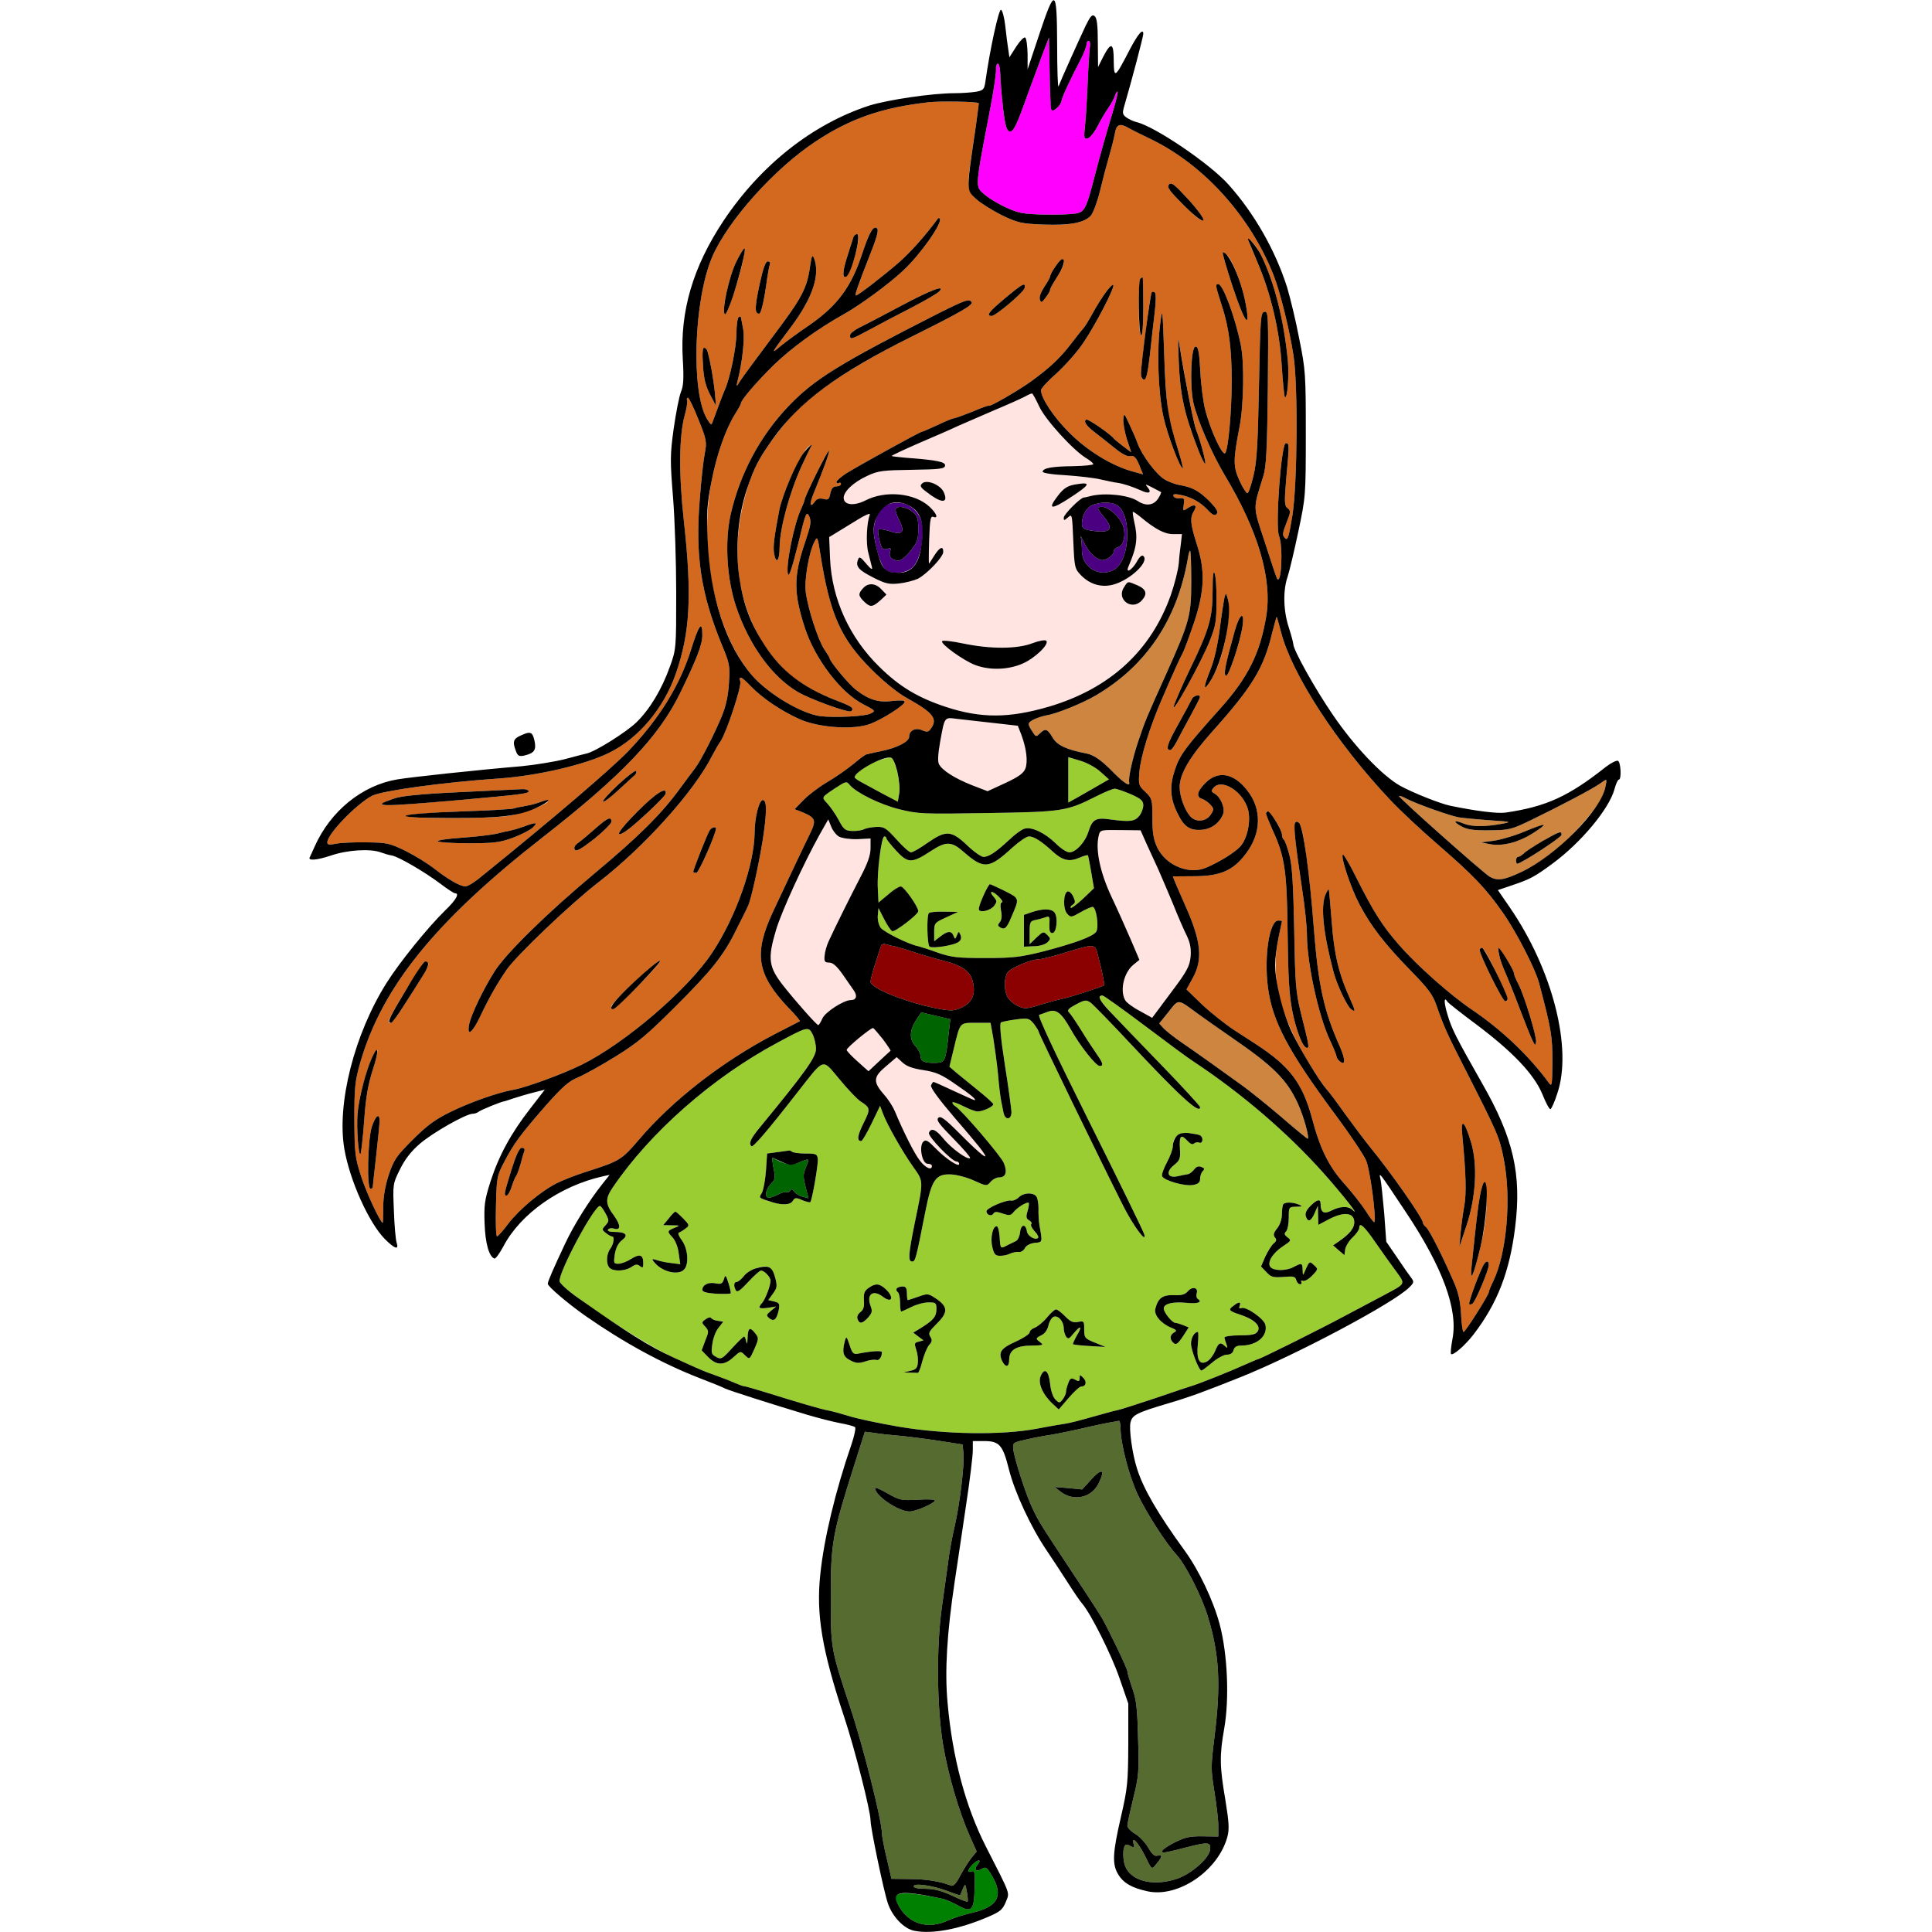 <?xml version="1.0" encoding="utf-8"?>
<!-- Generator: Adobe Illustrator 21.0.0, SVG Export Plug-In . SVG Version: 6.00 Build 0)  -->
<svg version="1.1" baseProfile="tiny"
	 id="svg66" inkscape:version="0.92.2 5c3e80d, 2017-08-06" sodipodi:docname="30 #12644.svg" xmlns:cc="http://creativecommons.org/ns#" xmlns:dc="http://purl.org/dc/elements/1.1/" xmlns:inkscape="http://www.inkscape.org/namespaces/inkscape" xmlns:rdf="http://www.w3.org/1999/02/22-rdf-syntax-ns#" xmlns:sodipodi="http://sodipodi.sourceforge.net/DTD/sodipodi-0.dtd" xmlns:svg="http://www.w3.org/2000/svg"
	 xmlns="http://www.w3.org/2000/svg" xmlns:xlink="http://www.w3.org/1999/xlink" x="0px" y="0px" viewBox="0 0 850 850"
	 xml:space="preserve">
<sodipodi:namedview  bordercolor="#666666" borderopacity="1" gridtolerance="10" guidetolerance="10" id="namedview68" inkscape:current-layer="svg66" inkscape:cx="646.35525" inkscape:cy="527.68815" inkscape:pageopacity="0" inkscape:pageshadow="2" inkscape:window-height="978" inkscape:window-maximized="1" inkscape:window-width="1920" inkscape:window-x="0" inkscape:window-y="1" inkscape:zoom="0.41647059" objecttolerance="10" pagecolor="#ffffff" showgrid="false">
	</sodipodi:namedview>
<g id="g64" transform="translate(0,0) scale(1,1)">
	<path id="path4" fill="none" d="M0,0h231c127.1,0,231,0.3,231,0.7c-0.1,0.5-2.3,7.3-5,15.3l-4.9,14.5v-6.7c-0.1-3.7-0.5-7-1.1-7.3
		c-0.5-0.3-2.3,1.5-3.9,4l-3,4.7l-0.5-3.4c-0.3-1.8-0.9-6.4-1.3-10.2s-1.3-7.1-1.9-7.3c-1-0.3-4.9,17.5-6.9,31.8
		c-0.5,3.3-0.9,3.7-4.3,4.3c-2,0.3-6.2,0.6-9.2,0.6c-9.9,0-29.3,2.9-37.4,5.4c-25,8.1-47.8,26.1-64.2,50.6
		c-13.5,20.3-19.3,39.9-18,61.1c0.5,8.4,0.3,11.7-0.8,14.3c-0.8,1.9-2.2,9.2-3.2,16.1c-1.6,11.6-1.6,14.1-0.3,30.3
		c0.8,9.8,1.4,28.7,1.4,42.2c0,24,0,24.6-2.7,32.1c-3.6,10.1-8.8,18.8-14.7,24.6c-4.5,4.4-18.2,13-22,13.8c-0.9,0.2-5.2,1.3-9.6,2.5
		c-4.4,1.1-12.9,2.5-19,3.1c-19,1.6-48.8,4.8-54.7,5.8c-15.5,2.6-29.4,13.9-36.4,29.6c-1,2.2-1.9,4.3-2.1,4.6c-1,1.7,3,1.4,9.3-0.7
		c7.3-2.5,17.3-3.1,21.9-1.4c1.4,0.5,3.6,1.2,5,1.4c3,0.6,14.2,7.1,21.4,12.5c3,2.3,5.8,4.1,6.3,4.1c2.1,0,0.4,3-4.3,7.5
		c-7.7,7.5-20.2,23-25.8,31.9c-14.2,22.5-22,53.2-18.6,73.1c2.4,13.9,10.8,32.5,17.8,39.6c4.4,4.4,6.3,5,5.2,1.6
		c-0.4-1.2-1-7.5-1.2-14c-0.5-11.7-0.5-11.9,2.7-18.3c2.1-4.3,4.9-7.9,8.6-11.1c5.5-4.8,20.4-13.3,23.4-13.3c0.9,0,2-0.4,2.6-0.9
		c0.8-0.7,10-4.5,11.4-4.6c0.3-0.1,2.1-0.6,4-1.3c1.9-0.6,5.8-1.8,8.6-2.5l5.1-1.3l-6.4,8.3c-8.5,10.9-13.8,20.7-17.5,32.1
		c-2.6,8.2-2.9,10.4-2.6,18.5c0.3,8.8,2,14.6,4.3,15.4c0.6,0.2,2.3-2.3,4-5.4c7.5-14.3,24.9-26.6,43.9-30.8l2.8-0.6l-3.4,4.3
		c-5.5,6.9-12.3,17.7-16.1,25.8c-5.5,11.7-7.7,16.8-7.7,17.8c0,1.2,8.8,8.7,16.8,14.3c16.8,11.7,33.7,20.9,50.2,27.3
		c5.2,2,10.2,4,11,4.5c1.6,0.8,21.3,7.1,36,11.5c4.7,1.4,11.3,3.1,14.5,3.7c3.3,0.6,6.3,1.4,6.7,1.8c0.4,0.3-0.3,3.8-1.6,7.6
		c-7.1,20.6-12.1,41.6-13.7,57.1c-1.9,17.6,0.7,33.3,10.5,62.8c4.6,13.8,11.6,41.3,11.6,45.5c0,3.4,5.7,31.1,7.4,35.9
		c2.1,5.9,4.9,9.6,8.8,11.5c3.1,1.5-11.9,1.7-197.9,1.7H0V425V0z M229.3,323.5c-3.5,1.5-3.9,2.8-2.3,7c0.8,2.1,1.4,2.4,3.7,1.9
		c4.3-1,5.3-2.4,4.5-6.3C234.3,322,233.5,321.6,229.3,323.5z"/>
	<path id="path6" fill="none" d="M465,0h192.5H850v425v425H633.3c-120.5,0-216.1-0.4-215.3-0.9s3.1-1.2,5-1.6
		c1.9-0.4,6.7-2.1,10.7-3.7c6.4-2.7,7.3-3.5,8.8-7c1.7-4.4,2.5-2.3-8.7-24.3c-9-17.6-14.8-39.3-16.9-63.3
		c-1.3-13.9-0.3-30.5,3.1-53.2c1.1-7.4,3.4-22.6,5-33.6c1.7-11.1,3-22,3-24.3V634h4.9c6.8,0,8.3,1.7,11,12.5
		c2.5,10,9.7,25.5,16.5,35.5c2.4,3.6,6.6,9.9,9.2,14s5.5,8.4,6.5,9.5c3.8,4.4,13,22.7,16.5,33l3.8,11v18
		c-0.1,16.6-0.3,19.1-3.2,31.7c-3.7,16-4,21-1.2,25.5c2.3,3.8,6,5.9,12.9,7.4c13.5,2.9,31.1-9.1,35.1-24c0.9-3.4,0.7-6.3-0.9-16.3
		c-2.5-14.5-2.6-19.5-0.5-31.3c2.3-13.1,1.5-32.7-2-45.9c-2.8-10.5-9.2-23.9-15.4-32.4c-15.9-21.8-20.7-31.5-23.3-46.7
		c-2.1-12.4-1.7-12.8,16.1-18.1c9.2-2.7,16-5.2,32-11.6c24.4-9.8,66.9-32.4,73.9-39.3c2.2-2.1,2.3-2.6,1-4.3c-0.8-1-3.6-5-6.2-8.9
		l-4.8-7l-0.9-12.4c-0.6-6.8-1.3-13.5-1.6-14.9c-0.9-3.8-0.9-3.8,11,14.1c16.3,24.4,23.2,43.1,20.6,56.1c-0.6,3.3-0.9,6.2-0.6,6.5
		c0.8,0.9,6.2-3.8,9.9-8.6c10.5-13.7,15.9-27.6,18.3-47.2c2.9-23.2-0.7-39.2-14.6-63.4c-11.5-20.3-13.2-23.6-15.1-29.9
		c-1.7-5.5-1.7-8.5-0.1-5.9c0.4,0.6,6.1,5.1,12.7,10c16,12,25.3,21.8,29,30.5c1.5,3.8,3.1,6.8,3.6,6.8c0.4,0,1.8-3,3-6.8
		c6.9-19.9-2.1-54.8-21-82.2l-5.1-7.4l6.2-2.1c8-2.7,9.9-3.7,17.9-9.6c12.5-9.2,24.9-24.1,27.2-32.7c0.6-2.3,1.5-4.2,1.9-4.2
		c1.3,0,0.9-7.8-0.4-8.3c-0.7-0.2-3.1,1-5.3,2.7c-16.4,13-26.3,17.5-44.1,20.1c-3.5,0.5-12.6-0.6-24.3-3c-4.4-0.9-16.5-5.7-22.1-8.8
		c-8-4.5-20.4-17.6-29.8-31.5c-7.8-11.4-17.2-28.3-17.2-30.8c0-0.6-0.9-4-2-7.4c-2.4-7.4-2.6-16.2-0.5-22.3
		c0.8-2.4,2.9-11.3,4.7-19.8c3.2-15.2,3.3-15.7,3.3-42.9c0-26.2-0.1-28.2-2.9-42c-1.5-8-4-18.1-5.3-22.5
		c-5.2-16.4-14.5-32.7-25.9-45.4c-8.3-9.2-32.2-25.4-40.4-27.4c-1.4-0.3-3.4-1.3-4.4-2c-1.8-1.3-1.9-1.9-0.9-5.3
		c3.2-10.9,8.3-30.3,8.3-31.5c0-2.7-2.4,0.1-6,7c-6.5,12.6-6.9,12.8-7,4.8c0-8-1.2-8.4-4.7-1.6l-2.2,4.4L483,18.9
		c0-7.8-0.4-11-1.4-11.8c-1.1-0.9-1.8-0.1-3.9,4.1c-2.6,5.5-11,24.1-12,26.8c-0.3,0.8-0.6-7.4-0.6-18.3L465,0z"/>
	<path id="path8" fill="#FF00FF" d="M461.5,16.5l0.3,15c0.3,17.6,0.5,18.5,3.2,16c1.1-1,2-2.4,2-3c0-1.2,3.6-9.1,8.6-18.6
		c1.3-2.6,2.4-5.4,2.4-6.3c0-0.9,0.4-1.6,1-1.6c0.5,0,0.8,1.2,0.5,2.7c-0.2,1.6-0.7,8.9-1,16.3s-0.8,15.9-1.2,18.9
		c-0.5,4.7-0.4,5.3,1.2,5c1-0.2,3-2.7,4.4-5.4c1.4-2.8,3.6-6.4,4.7-8c1.2-1.7,2.5-4,2.9-5.3s0.9-2.1,1.2-1.8c0.3,0.3-1.1,5.6-3,11.8
		S483.8,69.1,482,76c-4,15.6-4.7,17.2-8.5,17.9c-4.6,0.8-19.5,0.7-24-0.2c-6.4-1.2-17.8-7.9-18.9-11c-1-2.8-0.4-6.8,5.2-35.7
		c1.4-7.4,2.5-14.7,2.4-16.3c-0.1-1.5,0.3-2.7,0.8-2.7c0.6,0,1,2.1,1.1,4.7c0,2.7,0.6,9.3,1.2,14.8c0.9,7.7,1.6,10,2.8,10.3
		c1.8,0.3,3-2.1,8.4-17.3c2-5.5,4.9-13.1,6.3-17L461.5,16.5z"/>
	<path id="path10" fill="#D2691E" d="M430.6,45.4c0.1,0-0.5,4.4-1.2,9.6c-0.8,5.2-1.9,12.5-2.4,16.3c-1.6,11.1-1.4,12.6,2.5,16.3
		c2,1.8,7.1,5,11.3,7.1c7.1,3.4,8.6,3.7,18.2,4.1c11.6,0.4,17.9-0.7,20.9-3.9c1-1.1,2.9-6.1,4.1-11.1s3-11.8,4-15.2s2.1-7.8,2.5-9.9
		c0.6-3.8,2-4.5,5.3-2.8c0.9,0.6,5.9,3.1,11.1,5.6c23.1,11.4,43.2,33.8,53.4,59.5c2.9,7.4,7,23.8,8.8,35.5c2,13,1.7,56.6-0.5,70.3
		c-1.6,9.8-2.1,11.2-3.3,9.9c-1.2-1.2-1.1-2.1,0.7-6.7c1.9-4.7,1.9-5.3,0.5-6.4c-1.4-1-1.5-2.6-0.6-13.1c1.4-15.2,1.4-15.5-0.2-15.5
		c-2,0-4.7,36.4-3,40.7c1.9,4.8,1.1,22.2-0.9,18.8c-0.3-0.6-2.7-7.7-5.3-15.9c-5.4-16.4-5.3-14.2-0.7-29.1c1.3-4,1.7-11.8,2-38.8
		c0.3-32.3,0.2-33.9-1.5-33.5c-1.7,0.3-1.8,2.5-2.4,32.3c-0.5,25.8-0.9,33.5-2.4,39.7c-1,4.3-2.2,7.8-2.7,7.8s-2.1-2.5-3.5-5.6
		c-2.8-6.2-2.8-8.9,0.1-23.9c1.8-9.4,2.1-28.1,0.5-35.7c-2.5-12.4-7.9-26.8-9.9-26.8c-1.4,0-1.3,0.6,1.5,9.3
		c3.2,9.7,4.4,19.1,4.4,33.2c0,13.3-1.5,30.5-2.9,31.9c-1.2,1.2-6.5-10.3-8.7-18.9c-0.9-3.3-1.9-11-2.2-17c-0.5-8.8-0.9-11-2.1-11
		c-2,0-2.6,16.7-1,24.5c1.8,7.9,8,22.2,13.8,32c14.7,24.4,21,45.7,18.3,62.1c-2.7,16.3-8,27-20.3,40.7
		c-15.4,17.2-17.7,20.3-19.9,26.9c-2.4,7.2-2.1,12.5,1.1,19c2.8,5.9,5.4,7.7,10.3,7.4c4.5-0.2,8.2-2.9,9.8-6.9c1-2.6-1-7.5-3.8-9.1
		c-1.4-0.8-1.5-1.2-0.4-2.5c3.6-4.3,13,1.6,15.2,9.6c1.3,5-0.3,12.9-3.5,16.3c-2.2,2.4-8.4,6.4-14.6,9.1c-7.6,3.5-18-0.7-21.9-8.8
		c-1.6-3.5-2.1-6.3-2.1-12.9c0-8.2-0.1-8.6-3.1-11.5c-2.9-2.7-3.1-3.2-2.6-8.9c0.5-6.5,4.7-20,9.8-31.7c5.2-12.1,8-18.2,9.4-20.8
		c0.7-1.4,2.9-7.4,4.9-13.3c4.6-13.8,4.9-22.7,1.1-34.4c-2.8-8.8-3-11.5-1.3-14.3c1.7-2.7,0.5-3.5-2.4-1.6c-2.4,1.6-2.4,1.6-2-1.4
		c0.4-2.6,0.2-3-1.8-2.8c-1.3,0.2-2.5-0.3-2.7-0.9c-0.3-0.9,0.4-1.1,2.9-0.6c4.7,0.9,8.8,3.1,12.1,6.6c2.1,2.3,3.1,2.7,3.9,1.9
		c0.9-0.9,0.2-2.2-2.7-5.3c-4.7-4.7-7.5-6.4-13-7.4c-2.2-0.3-5.4-1.5-7.2-2.6c-3.7-2.3-9.9-10.6-11.8-15.8c-0.7-2-2.4-5.9-3.7-8.6
		c-2.2-4.8-2.3-4.9-2.6-2c-0.1,1.6,0.6,5.6,1.6,8.8l1.9,5.7l-3.6-2.7c-2-1.5-3.8-3-4.1-3.4c-1.3-1.8-11.4-8.8-12.1-8.3
		c-1.3,0.8,0,2.7,3.5,5.4c1.8,1.4,5.7,4.4,8.6,6.8c3.4,2.8,6,4.2,7.2,3.9c1.8-0.5,2.9,0.7,4.7,5.6l1,2.4l-5.1-1.4
		c-9.2-2.7-19.7-9.2-27.4-17c-6.8-6.7-12.4-15.2-12.4-18.6c0-0.8,3.1-4.2,6.9-7.5c3.7-3.4,9.1-9.4,11.8-13.5
		c5.3-7.8,13.9-24.4,13.1-25.3c-0.7-0.7-5,5.1-8.9,12.1c-1.8,3.3-3.6,6.2-3.9,6.5s-2.7,3.2-5.2,6.5c-5.1,6.8-9.8,11.2-17.9,17.1
		c-5.3,3.9-18.9,11.8-18.9,10.9c0-0.2-3.2,0.9-7.1,2.6c-4,1.6-7.6,2.9-8.1,2.9s-3.8,1.3-7.3,3c-3.5,1.6-6.7,3-7,3
		c-0.8,0-27.8,14.9-33.4,18.4c-2.2,1.5-4.1,3.1-4.1,3.7c0,0.5,0.5,0.7,1,0.4c0.6-0.3,1-0.1,1,0.4c0,0.6-0.9,1.1-2,1.1
		c-1.5,0-2.2,0.9-2.7,3.1c-0.5,2.6-0.9,3-3,2.4c-1.8-0.4-2.9-0.1-3.8,1.2c-2.2,3-2.5,1.1-0.5-3.7c4.5-11,7.1-18.2,6.7-18.7
		c-0.5-0.4-10.7,20.2-10.7,21.6c0,0.4-0.7,2.1-1.4,3.7c-3.2,6.4-7.1,25.8-5.9,29.1c0.5,1.2,1.9-3.3,4.4-13.2
		c3.3-13.8,3.7-14.8,4.9-12.4c1,2.3,0.8,3.8-1.8,11.5c-5.1,14.9-5.1,22.2-0.1,37.6c4.5,13.8,15.9,28.7,25.8,33.7
		c5.3,2.7,5.4,2.9,3.2,4c-2.3,1.3-15.6,1.9-22.1,1.2c-8.3-1.1-22.7-9.6-29.9-17.7C315,279.1,307.2,242.1,313,212
		c2.3-12.1,6.3-23.3,10.5-30c1.4-2.2,2.5-4.2,2.5-4.6c0-1.4,6.9-9.4,14.4-16.8c7.9-7.6,19.1-15.8,30.9-22.4
		c7.3-4.1,19.7-13.2,26.1-19.2c7.7-7.2,17.6-21.3,16-22.9c-0.2-0.2-0.5-0.2-0.7,0c-5.6,7.6-12.2,15-17.5,19.6
		c-6.7,5.8-17.7,14.3-18.6,14.3c-0.7,0,0.8-4.3,5.8-17c3.2-8,4.3-11.7,3.5-12.5c-1.6-1.5-3.4,1.6-6.5,10.9
		c-4.8,14.7-10.8,22.9-23.1,31.5c-4.9,3.3-10.6,7.5-12.8,9.3c-4.6,3.9-4.5,3.6,4.4-8.2c9.6-12.8,13.1-23.2,10.2-30.5
		c-0.7-1.6-1-0.9-1.6,3c-1.4,10.4-3.5,14.3-16.3,31.3c-6.9,9.2-13.4,18-14.5,19.7c-1.7,2.8-1.8,2.8-1.3,0.5c2.2-8.4,3.3-18.9,2.6-23
		c-0.5-2.5-0.9-4.9-1-5.3c0-0.5-0.4-0.5-1-0.2c-0.5,0.3-1,3.6-1,7.2c0,6-2.8,19.7-5.1,24.8c-0.8,1.8-3.4,8.7-5.3,13.9
		c-0.6,1.8-0.8,1.7-2.5-1c-7.2-11.9-5.9-52.5,2.3-71.5c6.9-15.9,27.3-38.7,45.5-50.7C374,52.2,388,47.3,408.5,45
		C413.9,44.4,429.9,44.7,430.6,45.4z M522.6,87.5c-6-6.5-7.3-7.5-8.3-6.3s0.2,2.8,6.6,9.2c5.4,5.3,8,7.3,8.4,6.4
		C529.6,95.9,526.9,92.2,522.6,87.5z M377.1,103c-0.7,0-1.3,0.6-1.6,1.2c-0.2,0.7-1.3,4.1-2.4,7.6c-2.3,7-2.7,10.6-0.9,10
		c1.2-0.4,4.3-9.1,5.3-15.1C378,104.3,377.8,103,377.1,103z M550.8,106.4c-2.4-2.1-2.6-2.7,2.6,9.4c5.7,13.3,9.6,29.7,10.5,45
		c0.5,7.4,1.1,13.6,1.4,13.9c1.1,1.1,1.9-9.2,1.3-16c-1.7-17.8-5.9-34.5-11.7-46.3C553.8,110.1,552,107.4,550.8,106.4z M327.6,109.3
		c-0.3-0.3-1.9,2.3-3.6,5.7c-3.2,6.4-6.6,21.8-5.1,23.3c0.8,0.8,5.3-12.3,7.8-22.7C327.4,112.4,327.8,109.5,327.6,109.3z M538,111
		c-0.4,0,1.6,6.9,4.4,15.4c5.3,15.9,7.9,19.2,5.6,7c-1.4-7.5-5.3-18-7.7-20.7C539.4,111.8,538.4,111,538,111z M467.3,114
		c-1,0-5.3,6.3-5.3,7.6c0,0.5-1.2,2.6-2.6,4.7c-1.5,2.3-2.3,4.5-1.9,5.5c0.5,1.5,0.9,1.4,2.5-0.8c1.1-1.4,2-3,2-3.5
		c0-0.6,1.4-3,3-5.5s3-5.3,3-6.3C468,114.8,467.7,114,467.3,114z M337.8,115c-1,0-2.1,3.1-3.7,10.5c-2.1,10-2.1,12.5-0.1,12.5
		c0.9,0,2.3-6.3,3.5-15.4c0.4-2.7,0.9-5.5,1.2-6.2C339,115.6,338.6,115,337.8,115z M502.7,122c-1.3,0-1.7,2.8-1.7,13.1
		c0,6.8,0.4,12,1,12.4s1-4,1-12.4C503,127.9,502.9,122,502.7,122z M442.3,131.1c-7.1,5.9-8.7,7.9-6,7.9c1.9-0.1,14.1-10.4,14.5-12.3
		C451.3,124,450,124.7,442.3,131.1z M396.5,134.5c-7.7,4.1-15.9,8.4-18.2,9.5c-2.4,1.2-4.3,2.7-4.3,3.5c0,2.1,0.3,2,9.4-2.9
		c4.4-2.4,12.6-6.7,18.1-9.5c5.5-2.9,10.7-5.9,11.5-6.7C416.5,125,409.8,127.4,396.5,134.5z M508.1,128.7c-1.5-1.5-1.9,0.3-4,16.9
		c-2.5,18.9-2.6,21.4-0.7,21.4c0.9,0,1.6-3,2.5-10.8c0.6-5.9,1.6-14.3,2.1-18.6C508.6,132.9,508.6,129.2,508.1,128.7z M413,137.8
		c-43.7,22.2-54.7,29-66,40.8c-12.7,13.3-21.5,29.9-25.6,48c-2.6,12-1.6,28.2,2.5,40.4c5.7,16.9,15.8,30.8,27.2,37.5
		c5,2.9,20.1,8.5,23,8.5c0.5,0,0.9-0.5,0.9-1c0-0.9-1-1.5-7.5-4c-9.3-3.7-15.9-7.5-20.9-12c-16.4-15.1-24.4-38.4-21.6-63
		c1.1-10.1,4.3-21.6,8.1-29c3-6,11.6-17.6,17-22.9c10.6-10.5,27.2-21.2,51.2-33.1c20.5-10.2,26.9-13.8,26.2-15
		C426.5,131.3,424.8,131.9,413,137.8z M512.2,156c-0.7-20.2-0.8-21.1-1.7-14c-1.6,11.9-1,30.2,1.3,41.1c1.8,8.2,7.3,22.9,8.6,22.9
		c0.2,0-0.7-3.5-2-7.8c-1.4-4.2-3.1-10.6-4-14.2C513.5,180,512.6,168.9,512.2,156z M519.1,153c-0.9-5.7-0.9-5-0.5,6
		c0.6,14.6,2.4,22.9,8.3,38.2c1.4,3.8,2.9,6.8,3.3,6.8c0.6,0-2-10-4-15c-0.5-1.4-2.1-8.6-3.5-16C521.3,165.6,519.7,156.6,519.1,153z
		 M309.8,153c-0.7,0-0.9,2.6-0.5,7.8c0.3,5.8,1.2,9.1,3.1,12.8l2.6,4.9l-0.5-6c-0.6-5.5-1.9-13.3-3.2-17.8
		C311.1,153.8,310.4,153,309.8,153z M356.6,196c-2.6,0-11.9,19.3-13.7,28.2c-2.3,12-2.9,16.5-2.3,19.5c0.9,4.8,2.4,3,2.4-3
		c0.1-8.4,4.3-23.8,9.7-35.7c1.9-4.1,3.7-7.8,4-8.3C356.9,196.3,356.9,196,356.6,196z M534.4,252.3c-0.6-1.5-0.9,0.9-0.9,7.5
		c0,12-1.5,17.2-10.1,34.9c-3.5,7.3-6.6,14.5-7,16c-0.9,4.2,12.1-19.4,15.7-28.4c2.8-6.9,3.1-9,3.1-17.8
		C535.3,259,534.9,253.5,534.4,252.3z M540.3,263.9c-0.9-3.3-1-3.3-1.6-0.9c-0.3,1.4-1.3,7.7-2.1,14c-0.9,6.9-2.5,14-4.1,17.7
		c-3.1,7.8-3.2,9.8-0.2,5.3c3.5-5.3,6.5-14.5,7.7-24.1C540.7,270.6,540.8,266.1,540.3,263.9z M543.2,277.7c-4.2,15-5,19.2-3.8,19.6
		s6.3-15,7.3-22.1C547.6,268.5,545.3,270.1,543.2,277.7z M524.3,307.7c-0.4,0.9-3.1,5.9-6,11.1c-4.8,8.6-5.6,11.2-3.4,11.2
		c0.5,0,1.9-1.9,3.1-4.3c1.2-2.3,3.9-7.4,6-11.2c2.1-3.9,3.9-7.3,3.9-7.8C528.1,305.2,524.9,306.1,524.3,307.7z"/>
	<path id="path12" fill="#FFE4E1" d="M454,173.1c0.3-0.1,1.7,2.5,3.2,5.7c2.7,5.9,15.2,19.6,20.9,22.9c1.6,1,2.9,2.1,2.9,2.5
		s-3.9,0.8-8.7,0.9c-9.4,0.1-13.3,0.8-13.6,2.4c-0.1,0.6,4.2,1.3,10.3,1.6c5.8,0.4,12.8,1.2,15.5,1.9c2.8,0.6,5.9,1.3,7,1.4
		c2.8,0.4,6.4,1.6,10.3,3.3c3.7,1.8,5.1,1.1,3.1-1.3c-1.3-1.5-1-1.5,2.1,0.1c1.9,1,3.6,1.9,3.8,2c0.2,0.2-0.4,1.5-1.3,2.9
		c-2,3-5.4,3.4-9,1c-4-2.6-14.2-3.7-20.5-2.2c-1.4,0.4-2.8,0.7-3.2,0.7c-1.6,0.2-8.8,7.4-8.8,8.9c0,1.3,0.2,1.3,1.9-0.2
		c1.8-1.6,1.8-1.3,2.3,10.4c0.5,11.6,0.6,12.2,3.4,15.1c4,4.1,9.2,5.6,14.6,4c7.3-2.2,15.4-9.9,12.9-12.4c-0.7-0.7-1.7,0.1-3.1,2.7
		c-2.2,3.6-4.9,5.1-3.5,1.8c3.7-8.6,4.2-12.5,2.5-19.7c-0.5-2.2-0.7-4.1-0.6-4.3c0.2-0.1,1.6,0.8,3.2,2.1c6.6,5.5,10.7,7.7,14.6,7.7
		h3.8l-0.4,3.7c-0.3,2.1-0.8,6.3-1,9.3c-0.7,6.4-5.3,20.2-9,26.5c-10.5,17.8-26.7,30.1-48.1,36.4c-17.5,5.1-29.7,5.2-45.1,0.2
		c-12.5-4.1-20.7-9-29.7-17.9c-13-12.8-20.7-29.7-21.5-47.3l-0.4-9.6l3.3-2c1.9-1.2,6-3.7,9.3-5.7c3.2-2,5.6-3,5.3-2.2
		c-1.4,3.5-1.8,12.6-0.7,16.7c0.6,2.4,1.3,5.3,1.6,6.4c0.4,1.4-0.4,1-2.5-1.5c-2.5-3-3.1-3.3-3.6-1.8c-1.2,3,0.2,4.6,6.7,7.9
		c5.3,2.7,7,3.1,11.4,2.6c2.8-0.3,6.6-1.3,8.3-2.1c4.1-2.2,11.1-9.6,11.1-11.8c0-2.8-1.6-2.1-4,1.7c-1.2,1.9-2.2,3.5-2.3,3.5
		c-0.1,0-0.1-4.8,0.1-10.6c0.3-8.7,0.6-10.5,1.8-10c2.4,0.9,1.5-1.5-1.7-4.5c-6.5-6-19.3-7.3-28.2-2.7c-4.8,2.4-9.1,2.1-9.5-0.8
		c-0.4-2.8,4.1-7.2,10.5-10.1c4.7-2.2,6.8-2.4,19.5-2.6c12.2-0.2,14.3-0.4,14.6-1.8c0.3-1.7-3.6-2.5-17.2-3.5
		c-3.3-0.3-6.1-0.6-6.3-0.8c-0.2-0.1,5.2-2.7,11.9-5.6c6.8-2.9,14.6-6.3,17.3-7.6c2.8-1.2,9.9-4.3,15.9-6.9c6-2.5,12-5.2,13.5-6
		C452.3,173.7,453.7,173.1,454,173.1z M405.7,212.7c-1.3,1.2-0.7,1.9,3.9,5.2c3.2,2.2,5,2.9,5.7,2.2c1.6-1.6-0.8-6-3.9-7.1
		C408.4,211.8,406.6,211.7,405.7,212.7z M474,213c-4.3,0.6-5.9,1.6-8.8,5.4c-2.3,3-2.8,4.6-1.3,4.6c1.2,0,13.7-8.3,14-9.3
		C478.3,212.5,477.9,212.4,474,213z M494.5,258.4c-3.5,5.3,3.5,10.5,7.8,5.8c2.7-2.9,2-5-1.9-6.7
		C495.9,255.6,496.3,255.6,494.5,258.4z M379.7,258.8c-2.3,2.5-2.1,3.4,0.7,6.1c2.6,2.4,3.5,2.3,7.4-1.2l2.2-2.1l-2.2-2.3
		C385.2,256.5,381.9,256.3,379.7,258.8z M423.7,283.1c-4.8-1-9-1.5-9.2-1c-0.8,1.2,9.5,8.6,14.6,10.5c6.4,2.4,14.4,2.1,20.7-0.6
		c5.5-2.4,12-8.6,10.5-10.1c-0.5-0.5-3.2,0-6.1,1.1c-3.7,1.4-7.6,2-13.5,2C436.2,284.9,428.6,284.1,423.7,283.1z"/>
	<path id="path14" fill="#D2691E" d="M302.7,175c0.4,0,2.5,4.3,4.6,9.6c3.6,8.9,3.7,9.9,2.8,14.7c-0.6,2.9-1.6,11.8-2.2,19.9
		c-2.1,25.2,0.4,41.9,9.8,64.8c3.3,7.9,3.5,9,3,16.5c-0.3,5.5-1.3,10-3.1,14.5c-3.4,8.2-9.3,19.7-11.8,23c-1.1,1.4-4.2,5.6-7,9.4
		c-8.1,11-18,20.8-36.8,36.5c-21.2,17.7-39.4,35.5-44.5,43.6c-4.8,7.6-10.3,19-11.1,23.2c-1.1,5.8,1.5,3.7,5.1-4
		c3.8-8,7.3-14.1,11.5-20.2c4.5-6.4,28.5-29.3,40.5-38.5c19.9-15.4,41.8-39.7,49.7-55.3c1.2-2.3,2.9-5.3,3.9-6.7
		c2.5-3.7,9.2-23.9,8.6-26.1c-0.8-2.9,0.5-2.3,4.8,2.2c5.2,5.3,13.4,10.8,21.5,14.4c8.6,3.7,23.5,4.7,30.8,2
		c5.6-2.1,15.2-8.3,15.2-9.7c0-0.7-2-0.8-5.4-0.4c-6,0.8-10.3-0.5-16-4.9c-3.1-2.3-11.6-12.6-11.6-13.9c0-0.3-1.1-2.1-2.4-4
		c-2.7-4.1-7.2-17.9-8.1-25.1c-0.7-5.4,1.4-17.5,3.8-22.1c1.3-2.6,1.4-2.4,2.6,5.2c4.2,26.7,8.9,37.3,22.5,50.9
		c5.5,5.5,11.6,10.4,15.4,12.5c11.7,6.5,13.9,9.2,10.8,13.5c-1.1,1.6-1.8,1.7-3.8,0.8c-3-1.3-5.8,0-5.8,2.8c0,2.2-5.4,5-12.5,6.4
		c-2.2,0.5-4.3,0.9-4.7,1c-0.5,0.2-1.1,0.3-1.6,0.4c-0.4,0-3,1.9-5.7,4.2c-2.7,2.2-7.8,5.8-11.4,7.9s-8.4,5.7-10.5,7.9l-4,4.1
		l3.6,1.4c5.6,2.4,6,3.5,3.3,9.1c-3.1,6.3-12.3,25.8-16.5,34.8c-8.5,18.3-7,27.4,6.8,42c3.1,3.1,5.3,5.8,5.1,6
		c-0.2,0.1-5.1,2.6-10.9,5.6c-23.1,12-45.1,29.1-59.9,46.5c-7.5,8.8-8.5,9.5-23.1,14.1c-4.7,1.5-10.6,3.8-13.1,5.1
		c-6.8,3.4-16.5,11.5-21.3,17.8c-2.2,3-4.5,5.5-4.9,5.6c-0.5,0-0.7-6-0.5-13.3c0.3-12.7,0.4-13.4,3.7-19.6c4.1-7.9,7.1-12,18.4-24.9
		c7.1-8,9.9-10.5,14-12.2c2.9-1.2,10.4-5.4,16.7-9.3c9.4-5.8,13.9-9.6,25.5-21.2c16.5-16.4,21.9-23.1,27.5-34.6
		c2.3-4.6,4.6-9.1,5-10.1c1.3-2.3,4.7-17.8,6.5-28.8c1.9-12.3,2-18,0.1-18c-1.6,0-3.6,7.7-3.6,14.3c-0.1,14-8.2,37.2-18.7,52.9
		c-10.6,16.1-38.2,39.7-57.3,49.2c-8.5,4.2-24.6,10.1-30.3,11.1c-6.4,1.1-18.8,5.4-27.7,9.8c-6.7,3.3-10.2,5.9-16.5,12.2
		c-7.2,7.2-8.2,8.7-10.5,15.5c-1.6,4.9-2.4,9.8-2.4,14.2c0,3.8-0.1,6.8-0.2,6.8c-1,0-7.2-13.2-9.5-20.4c-2.7-8.4-2.9-10.1-3-25
		c0-14.4,0.3-17,2.6-25.1c9.6-33.3,33.1-62.3,80.1-99c34.9-27.2,51.2-44.3,60.6-63.5c7.6-15.7,9.8-21.4,9.8-25.7
		c0-6.5-1.5-4.5-4.9,6.3c-5,16.1-14.2,30.8-27.8,45c-7.8,8-32.4,29.1-64.6,55.1c-2.8,2.4-6,4.3-6.9,4.3c-2.3,0-7.7-3.1-13.8-7.9
		c-2.7-2.1-8.3-5.6-12.5-7.7c-7.2-3.5-8.3-3.7-17.4-3.8c-5.3-0.1-11.3,0.2-13.3,0.6c-2.9,0.6-3.8,0.5-3.8-0.6
		c0-3.6,12.7-16.8,19.7-20.5c4.4-2.2,30.9-5.9,55.8-7.6c17.2-1.2,38-6.1,48.5-11.3c13-6.4,23.9-19.4,29.3-34.7
		c6.3-18.1,7.2-34.4,3.6-67c-2.3-20.7-2.2-37.8,0.4-47c0.8-2.8,1.2-5.6,1-6.3C302,175.6,302.2,175,302.7,175z M279.9,339.2
		c-0.2-0.5-3.7,2.1-7.8,5.9c-4.1,3.8-7.1,7.2-6.8,7.6c0.4,0.3,3.5-2,6.9-5.2c3.5-3.2,6.7-6.2,7.2-6.6
		C279.8,340.5,280.1,339.7,279.9,339.2z M229.7,347.2c-1.2,0-13.4,0.7-27.2,1.3c-18.8,0.9-26.2,1.7-29.7,3c-2.7,0.9-4.8,2-4.8,2.3
		c0,0.9,7.2,0.5,34-1.8c28.1-2.5,31.2-2.9,30.5-4.1C232.1,347.4,230.9,347.1,229.7,347.2z M280.5,357c-8.3,8.3-10.7,12.3-5.2,8.7
		c3.8-2.5,17.2-15,17.5-16.4C293.7,345.7,288.5,348.9,280.5,357z M237.1,353.1c-1.4,0.5-4.1,1.2-6,1.5c-2,0.3-4.3,0.8-5.1,1.1
		c-0.8,0.3-11.2,0.9-23,1.3s-22.6,1.2-24,1.8c-3.4,1.5,36,1.6,45,0.1c6-0.9,17-5.1,17-6.3C241,351.8,240,351.9,237.1,353.1z
		 M262.3,364.2c-2.7,2.4-6,5.2-7.5,6.3c-1.9,1.3-2.5,2.4-1.9,3.3c0.6,1,2.7-0.2,8.5-4.7c4.2-3.4,7.6-6.8,7.6-7.6
		C269,359.1,267.4,359.7,262.3,364.2z M230.6,363.6c-2.2,0.8-4.9,1.6-6,1.8c-1.2,0.2-4.1,0.9-6.6,1.5c-2.5,0.5-9.4,1.3-15.2,1.7
		c-5.9,0.4-10.5,1.1-10.2,1.5c0.3,0.5,6.3,0.9,13.4,0.9c11.2,0,13.8-0.3,19.6-2.4c3.7-1.4,7.6-3.4,8.8-4.5
		C236.8,361.7,236,361.6,230.6,363.6z M312.3,365.2c-0.9,1.2-7.3,17.3-7.3,18.4c0,0.2,0.6,0.4,1.4,0.4c1,0,8.6-17.1,8.6-19.5
		C315,363.5,313.2,364,312.3,365.2z M290.4,422.7c-1.1-0.6-21.5,18.4-21.4,20c0,0.7,0.3,1.3,0.8,1.3c0.4,0,5.4-4.7,11.1-10.4
		S290.8,423,290.4,422.7z M187,423c-1,0-15.9,24.4-16,26.2c-0.1,2.5,2.6-0.2,6.7-6.8c2.7-4.2,6.3-9.8,8-12.6c1.8-2.7,3-5.4,2.7-5.9
		C188.1,423.4,187.5,423,187,423z M166,462c-2.2,0-7.9,18.1-8.7,27.9c-0.5,6.6,0.4,18.8,1.3,17.8c0.3-0.3,1-6.7,1.6-14.3
		c0.7-10.4,1.7-16.1,3.8-22.7C165.5,465.9,166.4,462,166,462z M163.6,495.7c-1.8,5.3-2.3,27.3-0.6,27.3c0.6,0,1-0.3,1-0.8
		c0-0.4,0.7-6.6,1.5-13.7c0.8-7.2,1.5-14,1.5-15.3C167,489.5,165.3,490.7,163.6,495.7z M229.6,505c-1.1,0-2.4,2.8-4.6,9.7
		c-3.3,10.7-3.4,11.3-2.1,11.3c0.5,0,1.5-1.7,2.2-3.8c0.6-2,1.5-4.2,1.9-4.7c0.5-0.6,1.3-2.9,2-5.3c0.6-2.4,1.4-5,1.7-5.8
		C231,505.6,230.6,505,229.6,505z"/>
	<path id="path16" fill="#4B0082" d="M406,233.3c0,7.2-1.9,14.1-4.6,16.4c-2.7,2.5-8.1,3.1-11.4,1.3c-2-1.1-4.3-7.6-5.5-15.7
		c-0.8-4.9,2.3-11.9,5.8-13.3C398.1,218.9,406,224.5,406,233.3z M394,224.4c0,0.7,0.7,2.7,1.5,4.2c2.9,5.6,1.6,7.1-4.4,5
		c-2.3-0.7-4.4-1-4.7-0.5c-0.2,0.5,0,2.7,0.6,4.9c0.9,3.5,1.4,4,3.2,3.5c1.7-0.6,1.9-0.4,1.4,1.3c-0.7,2.1,0.5,3.4,3.5,3.9
		c1,0.1,3.3-1.6,5.3-4.1c3.2-3.9,3.6-5.1,3.6-9.9c0-4.8-0.4-5.8-2.6-7.6C398.4,222.7,394,222.3,394,224.4z"/>
	<path id="path18" fill="#4B0082" d="M491.2,222.1c6.7,3.6,6.2,23.8-0.7,28.3c-6.3,4.1-14.5-0.6-14.5-8.2c0-2.2-0.2-4.9-0.5-5.9
		s0.3,0,1.3,2.2c2,4.1,4.5,6.8,7.3,7.8c2,0.7,5.9-1.8,5.9-3.7c0-0.8,0.9-1.6,1.9-1.9c2.8-0.7,3.7-6.6,1.7-10.5
		c-1.9-3.7-6.2-7.2-8.7-7.2s-2.4,0.6,0.6,4.2c4.9,5.8,3.2,7.6-5.7,6.2c-3.1-0.6-3.8-1.1-3.8-3c0-3.7,2.1-7.3,4.9-8.3
		C484.5,220.8,488.7,220.8,491.2,222.1z"/>
	<path id="path20" fill="#CD853F" d="M523.6,242.3c0.3,0.2,0.5,6.3,0.5,13.4c0,15.2-0.7,17.7-10.8,40.3
		c-9.4,20.9-9.3,20.7-12.4,29.8c-2.6,7.6-4.6,16.6-4.1,18.4c0.5,2.1-2.3,0.3-6.6-4c-5.3-5.5-8.9-8.1-12.2-8.7
		c-8.8-1.7-12.9-3.6-14.9-7c-2.3-3.9-3.2-4.2-5.6-1.8c-1.4,1.4-1.8,1.4-2.6,0.2c-3-4.4-3-4.8-0.2-6.3c1.6-0.8,4.2-1.6,5.8-1.9
		c4.2-0.6,16-5.4,21.7-8.8c22.1-13,35.7-33.3,40.4-60.2C522.9,243.6,523.4,242.1,523.6,242.3z"/>
	<path id="path22" fill="#D2691E" d="M561.7,271.4c0.1,0.1,1,3.1,1.9,6.7c4.7,18.4,24.4,48.8,47.9,73.7c4.3,4.6,13.7,13.4,20.9,19.6
		c15.7,13.6,21.3,19.4,28.9,30.3c5.7,8.1,14.2,24.6,15.8,30.7c5.4,20.4,5.9,23.4,5.9,34.6c-0.1,10.3-0.2,11.3-1.5,9.5
		c-8.8-12-20.7-23.3-33.8-32.2c-9.4-6.3-24.2-19.4-32.2-28.6c-7.3-8.3-11.2-14.5-18.7-29.4c-2.8-5.7-5.5-10.3-5.9-10.3
		c-1.5,0,3.3,14.5,7.2,21.9c5.3,10,11.2,17.5,22.5,29.1c7.8,8,9.7,10.5,11.4,15.4c3,8.7,4.7,12.6,12.5,27.8
		c14.6,28.7,15.2,30.1,17.1,39.8c3.4,17.3,1.3,41.2-4.6,53.6c-1.1,2.2-2,4.4-2,4.9c0,1.2-10.3,17.5-11.1,17.5
		c-0.4,0-0.9-3.5-1.1-7.8c-0.3-5.6-1.1-9.4-3.2-14.2c-4.9-11.3-10.8-23-12.2-24.1c-0.8-0.6-1.4-1.5-1.4-2c0-1.9-13.8-21.7-22.9-32.8
		c-2.9-3.6-8-10.4-11.4-15.1c-3.3-4.7-6.9-9.5-8.1-10.8c-1.1-1.2-4.1-5.7-6.8-10c-13.8-22.1-18-39-14.3-56.7
		c0.8-3.8,1.5-7.1,1.5-7.2c0-0.2-0.7-0.3-1.6-0.3c-3.9,0-6.3,15.6-4.6,29.1c1.9,15.2,8.9,28.3,29.9,56.6
		c6.2,8.3,12.2,17.3,13.3,19.8c1.8,4.1,4.7,26.2,3.6,27.2c-0.2,0.2-1.9-2-3.7-4.9c-1.9-2.9-6-8.1-9.1-11.6
		c-7.1-7.8-11-15.6-14.6-29.3c-4.2-15.4-9.8-22.9-24.8-32.6c-1-0.7-5.3-3.4-9.4-6.1s-10.5-7.8-14.3-11.4l-6.7-6.5l2.7-4.9
		c4.6-8.2,3.8-16.3-3.2-31.9c-2.1-4.7-5.5-12.6-5.5-12.9c0,0,4.2-0.1,9.3-0.1c11.6,0,17.3-2.5,22.9-10c6.8-9,7-19.6,0.5-27.8
		c-5.9-7.6-12.8-8.8-18.3-3.3c-3.8,3.8-4.3,6.2-1.5,7.1c1,0.3,2.6,1.4,3.6,2.5c1.6,1.8,1.7,2.1,0.1,4.5c-2,3-6.5,3.4-8.9,0.7
		c-2.5-2.8-4.7-8.8-4.7-12.9c0-5.8,4.4-13.3,14.4-24.5c17.5-19.5,22.6-27.9,26.2-43C560.7,274.6,561.6,271.3,561.7,271.4z
		 M557,357.9c0,0.4,1.3,3.7,2.9,7.3c5.4,11.8,6.3,17.9,6.6,45.3c0.2,18.9,0.7,27.2,2,34c1.8,9.1,4.7,16.5,6.5,16.5
		c1.1,0,1-0.8-2.7-15.5c-2.2-9.1-2.5-12.5-2.9-36.5c-0.4-19.8-0.9-28.1-2.1-32.8c-0.9-3.4-2-6.5-2.5-6.8c-0.4-0.3-0.8-1.3-0.8-2.3
		c0-0.9-1.2-3.6-2.7-5.9C558.7,357.2,557,355.9,557,357.9z M571.5,362c-2.9-2.4-2.6,2.6,1.4,29.3c1.2,7.6,2.1,16.6,2.1,20
		c0,12.3,5.1,35.7,10.1,46.3c1.6,3.4,2.9,6.6,2.9,7.1c0,0.6,0.6,1.6,1.4,2.2c2.6,2.2,2.6-0.6,0.1-6.4c-7.1-15.9-9.5-26.8-11.5-52.5
		c-1.1-14-2.3-25.3-4.2-37.7C573.2,366.3,572.2,362.6,571.5,362z M584.6,391.3c-0.2-0.2-0.8,0.8-1.4,2.2c-2.3,5.1-1,17.3,3.6,34.5
		c1.5,5.4,5.7,14.4,7.5,15.9c2.2,1.7,2.1,1-0.2-4.2c-5.1-11.1-7.2-20.2-8.2-34.2C585.3,397.8,584.7,391.4,584.6,391.3z M652.1,417
		c-0.6,0-1.1,0.4-1.1,0.9c0,2.3,10.1,22.6,11.2,22.6c1.8,0,1.4-1.4-4.2-13.2C655.3,421.7,652.7,417,652.1,417z M659.3,417
		c-0.8,0,0.9,6.5,2.8,10.5c1,2.2,3.9,9.4,6.4,16s5.1,13.1,5.8,14.4c1.1,2.2,1.2,2.2,1.5,0.5c0.3-2.4-5-19.9-7.7-25.3
		c-1.2-2.2-2.1-4.5-2.1-5.2c0-0.6-1.4-3.3-3.2-6C661.1,419.2,659.5,417,659.3,417z M643.4,500.1c1.6,16.4,1.8,25.2,0.8,30.6
		c-0.6,3.2-1.3,8.5-1.6,11.8l-0.5,6l3-9c4.3-12.7,5.1-27.3,2-37.3C644.2,492.7,642.5,491.7,643.4,500.1z M653.1,520
		c-0.5,0-1.4,2.8-2,6.2c-1,5.7-1.5,10.4-3.6,30.3c-0.9,8.6,0.7,5.2,3.9-8.1c1.8-7.5,2.6-13.8,2.6-19.7
		C654,523.9,653.6,520,653.1,520z M652.1,557.7c-2.6,5.6-6.1,15.6-5.7,16.1c0.3,0.2,0.9,0.1,1.4-0.2c1.3-0.8,7.2-14.9,7.2-17
		C655,554.1,653.4,554.7,652.1,557.7z"/>
	<path id="path24" fill="#FFE4E1" d="M421.3,316.3c2.8,0.3,10,1.1,15.9,1.8l10.6,1.2l1.6,4.1c2.2,6,2.9,11.7,1.7,14.8
		c-0.8,2-3,3.6-8.8,6.3l-7.8,3.6l-7-2.7c-7.5-3-12.9-6.4-14.4-9.2c-0.8-1.6,0.8-14.4,2.5-19.1C415.9,316.1,417.3,315.9,421.3,316.3z
		"/>
	<path id="path26" fill="#9ACD32" d="M391.9,333.3c1.9,0.3,4.5,11.5,3.7,15.9l-0.6,3.5l-6.3-3.3c-3.4-1.9-7.7-4.1-9.4-5.1
		c-1.8-0.9-3.3-2-3.3-2.3c0-1.5,5.1-5.2,9.6-7C388.3,333.9,391.1,333.2,391.9,333.3z"/>
	<path id="path28" fill="#9ACD32" d="M470,333.1l5.3,1.6c2.8,0.8,6.9,3,8.9,4.9l3.7,3.3l-4.7,2.7c-2.6,1.5-6.6,3.8-8.9,5.1l-4.3,2.4
		v-10V333.1z"/>
	<path id="path30" fill="#CD853F" d="M706.3,346.2c-0.8,4.4-3,8-10,16c-7.8,9.1-18.3,17.4-26.9,21.4c-7.6,3.6-10.6,4.1-14,2.1
		c-2.8-1.6-40.4-35-39.9-35.5c0.2-0.2,1.7,0.3,3.3,1.2c4.5,2.3,18.8,7.4,23,8.2c2,0.3,8.2,0.9,13.7,1.3c9.3,0.6,9.7,0.7,5.5,1.5
		c-7.4,1.4-13.3,1.4-16.9,0c-4.5-1.9-5.2-1-0.9,1.3c2.5,1.3,5.4,1.7,12.3,1.6c8.5-0.1,9.5-0.3,18.5-4.7c12.6-6.1,27-13.7,30-15.9
		C707.1,342.5,707.1,342.4,706.3,346.2z M670.1,366.1c-4.1,1.7-10,3.4-13,3.8l-5.6,0.7l4,0.8c5.5,1,12.2-0.7,18.4-4.5
		c2.8-1.8,5.1-3.4,5.1-3.5C679,362.7,677.4,363.2,670.1,366.1z M686.3,366.1c-1.3,0-14.3,7.8-15.9,9.4c-0.9,0.8-2,1.5-2.5,1.5
		s-0.9,0.7-0.9,1.5s0.2,1.5,0.5,1.5c1.7,0,19.5-11.6,19.5-12.7C687,366.6,686.7,366,686.3,366.1z"/>
	<path id="path32" fill="#9ACD32" d="M373.9,345.4c2.9,3.4,13.2,8.5,21.6,10.6c8.5,2.1,10.3,2.2,39,1.7c33-0.5,34.8-0.8,47.7-7.3
		c3.7-1.9,7.4-3.4,8.2-3.4c0.9,0,4,1.1,7.1,2.4c4.5,2,5.5,2.9,5.5,4.9c0,1.4-0.8,3.5-1.8,4.7c-2,2.4-4,2.7-12.9,1.5
		c-6.2-0.9-7.7,0-9.4,5.3c-1.4,4.7-5.6,9.2-8.4,9.2c-1.2,0-3.9-1.8-6.1-4c-4.7-4.6-10.6-7.4-13.7-6.4c-1.2,0.3-4.2,2.5-6.7,4.9
		c-5.7,5.3-8.9,7.5-11.3,7.5c-1,0-4.3-2.3-7.3-5.2c-6.9-6.5-9.2-6.6-17.3-1c-3.2,2.3-6.5,4.2-7.3,4.2c-0.7,0-3.6-2.5-6.4-5.7
		c-4.5-5-5.4-5.6-8.7-5.5c-2.1,0.1-4.5,0.5-5.5,1c-0.9,0.5-3.3,0.9-5.2,0.8c-3.1-0.1-3.8-0.6-6-4.8c-1.4-2.6-3.7-5.9-5-7.3
		c-2.6-2.8-2.7-2.6,3.1-6.5C372.3,343.6,372.4,343.6,373.9,345.4z"/>
	<path id="path34" fill="#FFE4E1" d="M364.4,360.5l1.3,3.2c1.7,4.3,4.7,5.7,11.6,5.5l5.7-0.3v4.3c0,3.1-1.3,6.7-4.5,12.8
		c-4.3,8.3-11.4,22.5-14.1,28.5c-0.7,1.6-1.5,4.3-1.6,6c-0.3,2.5,0.1,3,2,3c1.6,0,3.3,1.5,5.8,5c1.9,2.8,4.2,6,5,7.2
		c1.7,2.4,1.2,4.3-1.3,4.3c-3.1,0-11.3,5.3-12.5,8.1c-0.7,1.6-1.5,2.9-1.8,2.9c-0.7,0-9.9-10.4-15.2-17.1c-6.7-8.5-7.2-12-3.3-25
		c2.5-8.2,11.9-28.7,19.2-41.9L364.4,360.5z"/>
	<path id="path36" fill="#FFE4E1" d="M492.9,365.2l8.9,0.1l2.7,6.1c1.5,3.3,3.8,8.3,5.1,11.1c1.2,2.7,4.1,9.5,6.4,15
		c2.2,5.5,5,12,6.2,14.3c1.5,3.2,1.9,5.7,1.6,9.2c-0.4,4.1-1.6,6.4-8.7,15.8l-8.2,11l-5.4-3c-3.1-1.6-6-3.8-6.5-4.8
		c-2.4-4.4-0.5-12.2,3.7-15.6l2.6-2.1l-3.8-8.9c-2.1-4.9-6-13.6-8.7-19.3c-4.9-10.6-6.9-20.4-5.4-26.5
		C484,365.1,484.2,365.1,492.9,365.2z"/>
	<path id="path38" fill="#9ACD32" d="M389.1,368c0.5,0,0.9,0.4,0.9,0.9c0,0.4,2,2.9,4.4,5.5c5.1,5.5,6.8,5.5,15.2,0
		c6.7-4.4,9.1-4.3,14.6,0.6c8.6,7.5,11,7.3,21.1-2c3-2.7,6.3-5,7.4-5c2.2,0,5.5,2.1,10.3,6.5c4.4,4.1,7.4,4.8,11.8,2.9
		c1.9-0.8,3.6-1.3,3.8-1.1c0.2,0.1,0.8,3.5,1.5,7.4l1.2,7.1l-4.8,4.6c-2.7,2.5-5.1,4.3-5.4,4s0.1-0.9,0.9-1.4
		c1.1-0.7,1.2-1.3,0.2-3.5c-0.7-1.5-1.8-2.5-2.5-2.3c-1.9,0.7-2.1,7.7-0.2,9.8c1.6,1.7,1.8,1.7,5.8-0.6c2.3-1.3,4.7-2.4,5.4-2.4
		c1.6,0,2.9,8.9,1.6,10.9c-1.3,2.1-9.5,5.1-23.3,8.7c-10,2.5-13.3,2.9-25.5,2.9c-12.3,0-14.9-0.3-21-2.4c-3.8-1.4-7.7-2.6-8.5-2.8
		c-4-0.7-15.3-6.3-16.6-8.2c-0.8-1.2-1.4-3.6-1.2-5.4l0.3-3.2l2.5,4.9c1.4,2.8,3,5.1,3.6,5.3c1.2,0.4,11.4-7.4,11.4-8.8
		c0-2-6.3-10.9-7.7-10.9c-0.8,0-3.4,1.6-5.6,3.6l-4.2,3.5l-0.3-6.3c-0.2-3.5,0.2-10,0.8-14.6C387.7,371.7,388.6,368,389.1,368z
		 M435.5,389c-0.9,0-5.3,10.4-4.8,11.3c0.8,1.4,5.2,0.2,6.7-1.8c1.3-1.8,1.2-2.2-0.1-3.8c-2.6-2.8-0.8-3.1,2-0.3
		c1.5,1.4,2.1,2.6,1.5,2.6s-0.8,1.3-0.4,3.6c0.5,2.3,0.3,4.1-0.5,5.1c-1,1.2-1,1.6,0.1,2.3c2,1.2,2.9,0.4,4.9-4.4
		c3.7-8.6,3.8-8.2-2.8-11.6C438.8,390.4,435.8,389,435.5,389z M454,401.3l-3.5,1.2v7v7l4.4-0.2c2.4,0,5-0.8,5.9-1.7
		c1.5-1.5,1.5-1.7-0.1-3.3c-1.6-1.6-1.8-1.5-4.7,1.2l-3,2.9v-5.1c0-4.7,0.2-5.1,2.8-5.6c1.5-0.3,3.5-0.9,4.4-1.2
		c1.5-0.6,1.7-0.1,1.5,3.2c-0.1,2.8,0.2,3.8,1.3,3.8c1.9,0,2.6-7,0.9-9.1C462.5,399.7,458.8,399.7,454,401.3z M421.5,401.2l-6.1-0.1
		c-3.3-0.1-6.4,0.2-6.7,0.6c-1.1,1-0.8,14.1,0.3,14.8c1.4,0.9,10.7-0.6,12.6-2c1.2-0.8,1.5-1.8,1-3.1c-0.8-1.8-0.8-1.8-1.6,0.1
		c-0.7,1.8-0.8,1.9-1.5,0.2c-0.9-2.3-2.6-2.2-5.9,0.4l-2.6,2v-4c0-4,0.2-4.2,5.3-6.5L421.5,401.2z"/>
	<path id="path40" fill="#8B0000" d="M390,415.5c1.1,0.3,3,0.8,4.3,1c1.2,0.3,4.9,1.4,8.1,2.5c3.1,1,8.8,2.7,12.4,3.6
		c8.3,2.1,11.9,4.5,13.1,8.9c1.6,6-0.2,9.9-5.6,12.1c-2.7,1.2-4.4,1.2-10.5,0c-13.5-2.7-28.7-8.8-28.8-11.7c0-0.8,0.9-4.4,2.1-8
		c1.1-3.5,2.3-7,2.5-7.7C387.8,415.4,388.7,415.1,390,415.5z"/>
	<path id="path42" fill="#8B0000" d="M482.9,419.7c1.7,6.3,3.2,13.6,2.9,13.8c-0.7,0.6-16.4,5.7-18.3,5.9c-1.1,0.2-5.3,1.3-9.3,2.5
		c-6.8,2.1-7.4,2.1-10.6,0.6c-1.8-0.9-3.8-2.7-4.5-4.1c-1.5-3.4-1.3-8.5,0.3-10.7c1.6-2,10.4-5.7,13.9-5.7c1.2,0,6.5-1.4,11.7-3
		C481.5,415.2,481.7,415.2,482.9,419.7z"/>
	<path id="path44" fill="#9ACD32" d="M485.1,438c0.5,0,8.9,6,18.6,13.3c9.8,7.4,19.4,14.5,21.5,15.8c21,13.9,41.2,31.2,57,48.9
		c8.8,9.9,16.8,20.1,12.7,16.2c-1.8-1.7-5.4-1.5-9.1,0.4c-3.3,1.7-4.8,0.9-4.8-2.9c0-2.4-1.5-2.1-4.5,0.9c-1.7,1.7-2.4,3.2-2,4.5
		c0.9,2.8,2.3,2.3,3.9-1.4l1.4-3.2l0.1,4.2l0.1,4.2l4.7-2.5c6.3-3.3,10.7-3,11.1,0.8c0.3,2.8-1.7,5.5-6.8,9l-2.5,1.7l2.5,2.2
		l2.5,2.1l0.3-2.4c0.2-1.4,1.6-3.8,3.3-5.4c1.6-1.5,2.9-3.4,2.9-4.1c0-2.9,2.2-0.9,7.2,6.4c2.9,4.2,7,9.9,9,12.6
		c4.2,5.8,4.4,5.3-4.9,10.3c-2.6,1.4-10.2,5.4-16.8,8.9c-11.1,6-38.2,19.5-39.1,19.5c-0.2,0-3.2,1.3-6.6,2.8
		c-5.7,2.6-19.8,8.2-22.3,8.9c-0.5,0.1-7.7,2.5-15.8,5.3c-8.2,2.7-15.8,5.2-17,5.4s-6.2,1.6-11.2,3c-4.9,1.4-10.3,2.8-12,3
		c-1.6,0.2-7.3,1.2-12.5,2.2c-15.4,2.9-40.4,2.5-60.5-0.9c-8.8-1.5-18.7-3.6-22-4.7c-3.3-1-7.3-2.1-8.9-2.4
		c-3-0.5-13.3-3.5-28.3-8.2c-4.5-1.4-8.5-2.5-8.8-2.5c-0.3,0.1-2.2-0.6-4.3-1.5c-2-0.9-5.9-2.4-8.7-3.4c-4.7-1.6-6.9-2.6-18.5-7.9
		c-14.1-6.5-49.1-29.9-49.8-33.3c-0.7-3.8,15.8-34.5,17.9-33.2c0.5,0.3,1.6,1.9,2.5,3.6c1.4,2.7,1.4,3.1-0.2,4.9
		c-1.7,1.8-1.6,2,0.2,3.4c1,0.8,2.2,1.5,2.7,1.5c1.2,0,0.7,3.4-0.8,5.4c-1.8,2.4-1.9,6.8-0.3,8.4c1.7,1.7,6.9,1.5,9.6-0.4
		c1.8-1.2,2.6-1.3,3.7-0.4c1.3,1,1.5,0.8,1.5-1.3c0-3.7-1.5-4.2-5.4-1.8c-1.8,1.2-4.3,2.1-5.6,2.1c-2,0-2.1-0.3-1.5-4.3
		c0.5-2.8,1.5-4.8,3.2-6.1c2.9-2.2,1.7-3.6-3.5-3.6c-2,0-3.1-0.4-2.7-1s1.5-0.8,2.5-0.5c3.2,1,3.2-1.4,0.1-5.7
		c-3.8-5.1-3.9-7.4-0.5-12.4c16.5-24.3,43.9-48.4,72.5-63.7c13.2-7.1,13.6-7.2,15.4-3.7c0.8,1.6,1.5,4.5,1.5,6.5
		c0,3.6-4.6,10.1-24.6,34.4c-4.2,5.1-5.1,7.1-3.8,8.4c0.7,0.6,7-6.7,20-23.4c12.5-15.9,10.9-15.4,18.8-6c3.7,4.5,7.9,8.9,9.4,9.8
		c4.2,2.7,4.2,3.3,1.1,9.5c-2.7,5.4-3,7.8-1,7.8c0.5,0,2.5-3.5,4.6-7.8l3.7-7.7l1.3,3.5c1.8,4.8,8.3,16.3,13.2,23.3
		c4.7,6.6,4.7,5.7,0.7,25c-2.7,13.4-3,16.7-1.1,16.7c1.4,0,1.6-0.6,5.8-21.9c2.8-14.2,4.6-16.7,11.3-16.4c2.5,0.1,7.1,1.3,10.1,2.7
		c5.5,2.5,5.6,2.5,7.3,0.6c0.9-1.1,2.6-2,3.8-2c2.9,0,3.7-2.4,2-6.4c-1.3-3.1-18.5-23.2-21.3-24.9c-0.7-0.4-1.3-1.2-1.3-1.6
		c0-0.5,2.1,0.2,4.7,1.5c2.5,1.3,5.4,2.4,6.4,2.4c2.3,0,6.9-2.1,6.9-3.2c0-0.4-3-3.1-6.6-6s-8-6.5-9.7-7.9l-3-2.6l1.8-7.4
		c3-12.4,2.5-11.9,9.9-11.9h6.4l1.2,6.7c0.6,3.8,1.6,10.9,2.1,16c0.4,5.1,1.1,10.4,1.4,11.8s0.7,3.6,1,5c0.7,3.5,3.5,3.3,3.5-0.3
		c-0.1-1.5-1.3-10.8-2.9-20.7c-1.9-12.4-2.4-18.2-1.7-18.7c0.6-0.3,3.6-0.9,6.7-1.3c5.3-0.7,5.7-0.5,7.8,2c1.1,1.5,2.1,3.1,2.1,3.5
		c0,0.8,28.2,58.8,37.2,76.6c4.5,8.9,10.5,16.9,9.2,12.4c-0.4-1.4-11.2-23.5-24.1-49.3c-15.6-31.3-22.9-46.9-22.1-47.2
		c0.7-0.2,2.5-0.9,3.9-1.4c3.6-1.3,5.9,0.5,9.9,7.6c4,7.2,11.1,16.2,12.8,16.3c1.8,0,1.5-1.3-1.2-5.1c-1.3-1.9-4.4-6.5-6.7-10.3
		c-2.3-3.7-4.8-7.4-5.5-8.1c-1.1-1-0.5-1.7,3-3.6c3.8-2,4.5-2.1,6.4-0.8c1.1,0.8,9,8.9,17.4,17.9c21.8,23.3,30.8,31.5,30.8,28.1
		c0-0.5-7.8-9-17.3-18.8c-23.7-24.4-27.8-28.9-27-29.6C484,438.3,484.7,438,485.1,438z M523.1,498.5c-4.5-0.4-7.1,1.6-7.1,5.7
		c0,1.4-1.2,4.6-2.6,7.2c-1.4,2.6-2.4,5.3-2.1,6.1c0.8,1.9,10.2,4.6,13.8,3.8c2.1-0.4,2.9-1.1,2.9-2.7c0-1.2,0.5-2.7,1.2-3.4
		c0.9-0.9,0.7-1.3-0.7-1.8c-1.2-0.5-2.2-0.1-3.1,1.1c-0.8,1-2,2-2.8,2.1c-0.7,0.1-2.8,0.5-4.5,0.9c-4.5,1-5.4-1.9-1.5-5
		c2.5-2,2.8-2.8,2.5-7.4c-0.3-5.5,0.5-6.3,3.4-3.1c1.2,1.3,2.2,1.7,2.8,1.1c0.5-0.5,1.6-0.7,2.3-0.4c1.6,0.6,2-2.2,0.4-3.2
		C527.5,499.2,525.3,498.8,523.1,498.5z M347.1,506.2c-0.3,0-2.6,0.4-5.1,0.7l-4.5,0.6L337,515c-0.3,4.1-1.1,8.5-1.8,9.8
		c-1.4,2.4-1.7,2.1,4.8,4.2c4.3,1.3,7.9,1.1,8.8-0.7c0.9-1.4,1.4-1.5,4.1-0.3c1.7,0.7,3.3,1.1,3.6,0.9c0.8-0.9,3.6-16.9,3.3-19.1
		c-0.3-2.1-0.8-2.3-5.5-2.3c-2.8,0-5.5-0.4-5.9-0.8C348,506.3,347.4,506.1,347.1,506.2z M448.2,526.8c-0.9,0.9-2.5,1.6-3.4,1.4
		c-2.2-0.4-10.8,3.3-10.8,4.7c0,1.6,2.2,2.4,3,1.1c0.6-1,1.5-1,4.1-0.1c3,1,3.6,0.9,4.9-0.7c1.7-2.1,5.9-4.6,6.6-4
		c0.2,0.3,0,1.9-0.5,3.6c-0.8,2.6-0.6,3.4,0.7,4.1c0.9,0.5,1.3,1.3,0.9,1.7s0.3,1.8,1.5,3.1c1.2,1.2,1.9,2.6,1.5,2.9
		c-1.2,1.2-4.6-0.8-4.9-2.8c-0.5-3.5-2.6-3.3-3,0.3c-0.2,1.8-1,3.5-1.8,3.9s-2.5,1.2-3.7,1.8c-3.2,1.7-3.2,1.7-3.5-3.6
		c-0.2-2.6-0.7-4.7-1.3-4.7c-1.8,0-2.9,5.3-1.9,9.2c0.7,3.1,1.3,3.8,3.4,3.8c1.4,0,3.4-0.4,4.5-1c1.1-0.5,2.8-0.8,3.7-0.7
		c0.9,0.2,2.2-0.6,2.7-1.7c0.7-1.2,2.4-2.1,4.4-2.3c3.4-0.3,3.4-0.1,2-7.8c-0.3-1.9-0.5-5.3-0.4-7.4c0-2.2-0.4-4.5-1-5.3
		C454.3,524.5,450.3,524.7,448.2,526.8z M564.7,529.7c-0.4,0.3-0.7,2.3-0.7,4.3c0,2.3-0.8,4.8-2.1,6.4c-1.6,2-1.8,3-1,4
		c0.9,1,0.7,1.7-0.6,2.7c-0.9,0.8-2.5,3.4-3.6,5.7l-1.9,4.4l2.4,2.5c2,2.2,2.9,2.4,7.5,2.1c4.4-0.4,5.2-0.2,5.6,1.4
		c0.3,1,1,1.8,1.7,1.8c0.6,0,0.8-0.4,0.5-1c-0.3-0.5,0-0.7,0.7-0.5c0.8,0.3,2.6-0.7,4.1-2.3c2.7-2.8,2.7-2.9,0.8-4.6
		c-1.9-1.8-2-1.7-3.5,1.5c-1.4,3.4-1.4,3.4-1.5,0.6c-0.1-3.1-0.3-3.2-4.1-1.2c-3.3,1.7-8.6,1.7-10.1-0.1c-1.5-1.9,0.9-6,5.4-9
		c3.8-2.5,3.9-2.7,2.2-4c-1.5-1.1-1.6-1.7-0.7-2.6c0.7-0.7,1.2-3.4,1.2-6c0-4.7,0-4.8,3.3-4.9c2.7,0,2.9-0.2,1.2-0.9
		C569,528.9,565.6,528.8,564.7,529.7z M297.1,533.1c-0.3,0-1.6,1.3-2.9,3l-2.4,2.9l3.9,0.1c3.5,0,3.6,0.1,1.3,1
		c-3.5,1.4-3.6,1.7-1.2,4.2c1.3,1.4,2.5,4.3,2.8,7.1l0.7,4.8l-3.9-0.5c-2.1-0.2-5-0.8-6.4-1.3c-2.3-0.7-2.4-0.6-1.1,1
		c3.5,4.3,10.8,5.9,13.2,3c2.1-2.5,1.5-9.1-1.1-12.7c-1.3-1.7-1.9-3.2-1.3-3.4s1.9-1,2.9-1.8c1.8-1.3,1.8-1.5-1-4.4
		C298.9,534.4,297.4,533,297.1,533.1z M332.3,558.1c-1.7,0.5-4.1,2-5.1,3.4c-1.1,1.4-2.5,2.5-3.1,2.5c-1.3,0-1.4,1.9-0.3,3.8
		c0.6,0.9,2.1-0.2,5.4-3.8c2.5-2.7,5-5,5.6-5c1.5,0,4.2,2.9,4.2,4.4c0,2.2-2.2,8-3.6,9.7c-2.1,2.4-1.7,2.8,2.4,2.3l3.7-0.6l-2.3,1.9
		c-2.1,1.8-2.2,2-0.7,3.3c2,1.6,3.2,0.5,4.1-3.6c0.5-2.8,0.3-3.2-2-3.8L338,572l2.1-2.9c1.8-2.5,1.9-3.3,1-6.8
		c-0.6-2.3-1.8-4.4-2.7-4.7C336.6,556.9,336.5,556.9,332.3,558.1z M320.5,564.5c-1.2-3.7-1.4-3.8-2-1.7c-0.7,2-1.2,2.3-3.8,1.8
		c-3.1-0.6-5.7,0.7-5.7,2.9c0,0.9,2,1.4,6.1,1.7c3.4,0.1,6.2,0.1,6.4-0.2C321.6,568.7,321.2,566.7,320.5,564.5z M382.2,566.6
		c-1.9,1.3-2.3,2.4-2.1,5.5c0.2,2.9-0.2,4.2-1.6,5.2c-1.1,0.9-1.6,2-1.2,3.1c0.9,2.2,2,2,4.6-0.7c1.8-2.1,2-2.8,1.1-5.2
		c-1.9-5.1,1.1-7.3,5.4-4c4.1,3.1,5.1,0.3,1.3-3.3C386.9,564.6,385.2,564.5,382.2,566.6z M397.1,566c-2.3,0-3.6,1.6-2.1,2.5
		c0.5,0.3,1,2.4,1,4.6c0,2.1,0.2,3.9,0.5,3.9s2.3-0.9,4.5-2s5.5-2,7.5-2c3.2,0,3.5,0.2,3.5,2.9c0,3.3-1.3,4.9-6.6,8.2l-3.6,2.2
		l2.2,1.7l2.3,1.7l-2.2,0.6c-1.8,0.4-1.9,0.8-1,3.5c0.6,1.7,0.9,4.3,0.7,5.9c-0.2,2.2-0.9,2.9-3.3,3.4l-3,0.7l2.8,0.1
		c1.5,0,3,0.1,3.5,0.1c0.4,0,1.3-2.4,2-5.2c0.8-2.9,2.1-6.1,3-7.1c1.3-1.4,1.4-2.2,0.5-3.6c-1-1.6-0.5-2.4,2.8-5.7
		c5-4.9,5-7.4,0.1-10.8c-3.8-2.6-4-2.6-8.2-1.1c-2.3,0.8-4.4,1.5-4.6,1.5s-0.4-1.4-0.4-3C399,566.7,398.5,566,397.1,566z
		 M522.6,568.1c-1.2,1.4-2.7,1.9-6.2,1.7c-5-0.1-6.9,1.3-8.1,6c-0.7,2.7,2.4,6.4,6.9,8.3c2.5,1,2.7,1.4,1.4,2.1
		c-2,1.1-2.1,3.2-0.2,4.7c1,0.9,1.9,0.3,4-2.9l2.6-4l-2.5-1c-1.5-0.6-3-1-3.4-1c-1.4,0-5.1-4.6-5.1-6.3c0-2.1,3.8-3.1,10.1-2.5
		c4.8,0.5,7.1-0.3,4.9-1.7c-0.6-0.4-0.8-1.5-0.5-2.5C527.3,566.5,524.6,565.8,522.6,568.1z M542.8,574.4c-2.6,1.9-2.3,2.3,3.1,4.1
		c6,2,9,4.9,7.4,7.3c-0.8,1.3-2.6,1.7-7.9,1.7c-4,0-6.8,0.5-6.7,1c0.1,0.6,0.5,1.9,0.9,3c0.6,1.6,0.5,1.8-0.7,0.7
		c-2-1.9-2.8-1.5-4.3,2.2c-0.8,1.9-2.4,4-3.6,4.6c-3.3,1.8-4.7-0.9-4-7.6c0.3-3,0.3-5.4,0-5.4c-1.5,0-3,2.6-3,5.1
		c0,2.9,3.5,11.9,4.6,11.9c0.3,0,2.4-1.6,4.7-3.5c2.2-1.9,5.1-3.5,6.5-3.5c1.5,0,2.6-0.7,2.9-2c0.4-1.4,1.4-2,3.3-2
		c7,0,11.9-4.2,10.7-9.2c-0.7-2.7-8.5-8.1-10.5-7.3c-1,0.3-1.2,0-0.8-1C546.1,572.7,545.1,572.6,542.8,574.4z M464.6,576.1
		c-0.6,0-2.4,1.6-4,3.6c-1.6,1.9-4,3.9-5.3,4.4s-2.3,1.4-2.3,2.1c0,0.7-2.7,2.5-6,4c-6.5,2.9-7.8,4.6-6.2,8.4c1.6,3.3,3.2,3,3.2-0.5
		c0-4.2,3.2-6.1,10-6.1c5-0.1,5.3-0.2,3.6-1.5c-2.1-1.6-2.1-1.7,1-3.3c1.2-0.6,2.4-2.5,2.7-4.2c0.4-1.7,1.4-3.3,2.3-3.7
		c2-0.7,4.4,2.1,4.4,5.1c0,1.2,0.5,2.8,1,3.6c0.9,1.3,1.4,1.1,3.3-1.3c3.2-3.8,4-3.4,1.5,0.8c-1.1,2-1.9,3.7-1.7,3.9
		s3.5,0.6,7.4,0.8l6.9,0.4l-4.7-1.9c-4.5-1.8-4.7-2.2-4.7-5.8c0-3.7-0.1-3.8-2.7-3.3c-2.2,0.4-3.4-0.1-5.7-2.5
		C466.9,577.4,465.1,576,464.6,576.1z M312.9,579.9c-0.3-0.5-1.4-0.3-2.4,0.5c-1.9,1.3-1.9,1.5-0.2,3.3c1.6,1.8,1.6,2.2,0,6.1
		l-1.6,4.3l2.8,2.9c3.7,3.8,7.1,3.9,11.2,0.1c3.1-2.8,3.1-2.8,5.1-0.8c2,1.9,2,1.9,4.1-2.8c2-4.6,2-4.8,0.2-7.1
		c-2.2-2.8-3.1-2.2-3.2,2.5c-0.1,2.3-0.3,2.8-0.6,1.3c-0.2-1.2-0.7-2.2-0.9-2.2c-0.3,0-2.7,2.3-5.3,5.1c-4.3,4.8-4.9,5.1-7,3.9
		c-2.1-1.1-2.3-1.7-1.7-5.7c0.3-2.4,1.5-5.7,2.7-7.1l2.1-2.7l-2.4-0.4C314.6,581,313.2,580.4,312.9,579.9z M373.8,591.8
		c-1.3-3.9-1.5-4.1-2.1-1.8c-1.3,5-0.8,6.9,2.4,8.5c2.5,1.3,3.7,1.4,6.5,0.5c1.9-0.7,4.1-0.9,4.9-0.7c1.2,0.5,2.5-1.2,2.5-3.4
		c0-0.8-4.7-0.5-10.7,0.7C375.5,595.9,374.9,595.3,373.8,591.8z M457.9,605.3c-1.4,3,0.7,8,5,12.1l2.9,2.7l4.3-5
		c2.4-2.8,4.9-5.1,5.6-5.1c2.1,0,2.6-2.1,0.9-3.8c-1.5-1.5-1.6-1.5-1.6,0.1c0,1.5-0.4,1.6-2,0.7c-1.7-0.9-2.2-0.7-3,1.5
		c-0.6,1.5-1,3.2-1,3.9s-0.6,2.1-1.4,3.2c-1.4,1.8-1.6,1.8-3.3,0.1c-1-1-2-3.8-2.3-6.9C461.4,603.1,459.6,601.5,457.9,605.3z"/>
	<path id="path46" fill="#006400" d="M339.9,509.3c5.7,3.2,8,3.6,11.5,2.2c4.8-2,4.8-2,3.2,2c-1.3,3-1.3,4.2-0.2,8.6l1.3,5.1
		l-2.5-0.7c-1.4-0.3-3.1-1.3-3.7-2.2c-0.9-1.2-1.4-1.3-1.9-0.4c-0.4,0.6-1.1,0.9-1.6,0.6c-0.4-0.3-2.1,0.2-3.6,1
		c-1.6,0.8-3.5,1.5-4.1,1.5c-2.1,0-1.5-3.8,0.9-6.2c1.9-1.9,2-2.6,1.1-7C339.8,511.1,339.6,509.1,339.9,509.3z"/>
	<path id="path48" fill="#CD853F" d="M527,446c3,2.2,9.6,6.8,14.5,10.2c18.7,12.8,24.7,18.8,29.5,29.3c2.6,5.6,5.3,15.5,4.3,15.5
		c-0.2,0-5.5-4.3-11.6-9.6c-6.1-5.2-13.8-11.4-17-13.7c-3.2-2.3-9.3-6.7-13.5-9.7s-10.3-7.3-13.4-9.4c-3.1-2.1-6.6-4.9-7.8-6.1
		l-2-2.2l4.1-5.1C518.7,439.4,517.9,439.3,527,446z"/>
	<path id="path50" fill="#006400" d="M405.3,445.4l6.4,1.5l6.4,1.5l-0.7,6c-1.3,12.3-1.6,13.1-5.4,13.2c-5.2,0.2-7-0.6-7-2.9
		c0-1.1-1-3.1-2.2-4.4c-2.8-3-2.7-6.9,0.2-11.4L405.3,445.4z"/>
	<path id="path52" fill="#FFE4E1" d="M384.1,452.3c0.8,0.2,8.2,9.8,7.7,10c-0.2,0.1-2.4,2.2-5,4.6l-4.7,4.4l-4.8-4.3
		c-2.6-2.3-4.8-4.6-4.8-5.1s2.5-2.9,5.5-5.3C381,454.1,383.8,452.2,384.1,452.3z"/>
	<path id="path54" fill="#FFE4E1" d="M394.5,465.1l2.5,2.3c1.8,1.7,4.5,2.7,9.2,3.4c5.7,0.9,8,1.9,14.3,6.3c6.8,4.6,9.4,6.9,8.2,6.9
		c-0.2,0-4.3-1.8-9-4s-8.7-4-9-4s-0.7,0.7-1.1,1.5c-0.3,1,3.2,5.8,10,13.8c5.8,6.7,11.5,13.5,12.6,15.1c3.7,5.1-0.8,1.6-9.9-7.6
		c-6.6-6.6-8.5-8-9.5-7s0.4,2.8,6.7,9.2c4.3,4.4,7.6,8.2,7.3,8.5c-1,1-8.3-4.3-11.7-8.5c-3.3-4.1-5.5-5-6.4-2.6
		c-0.6,1.5,10.1,12.6,12.1,12.6c0.7,0,1.2,0.5,1.2,1.1c0,1.6-5.8-2.2-10.3-6.8c-3.4-3.5-4.4-4.1-5.5-3c-2,2.1-0.5,9.7,1.9,9.7
		c1.1,0,1.9,0.4,1.9,1c0,2.1-2.9,0.8-5.3-2.4c-2.4-3-7.3-12.8-11-21.7c-0.8-1.9-2.8-5.1-4.5-7c-5.2-5.9-5.1-8,0.5-12.7L394.5,465.1z
		"/>
	<path id="path56" fill="#556B2F" d="M492.3,625.1c0.4,0,0.7,1.6,0.7,3.6c0.1,6.7,3.8,20.9,7.6,28.9c3.7,7.9,12.6,21.7,17,26.4
		c4,4.3,11.2,18.5,13.8,27.2c5.1,16.7,5.8,30,2.9,53.1c-1.6,13-1.6,14.2,0,24c0.9,5.6,1.7,12.3,1.7,14.9v4.8l-6.8-0.1
		c-5.5-0.1-7.8,0.4-12,2.5c-5.2,2.6-7.4,4.6-5,4.6c0.7,0,4.7-0.9,8.8-2c10.5-2.7,11.8-2.7,11.4,0.7c-0.4,3.9-8.2,10.7-14.6,12.9
		c-11.5,3.8-21.9,0.5-23.3-7.5c-0.4-2.2-0.4-4.9,0-6.1c0.5-1.7,1-1.8,2.7-0.9c1.9,1,2,0.9,1.5-1c-0.9-3.7,2.1-0.4,5,5.3
		c3.2,6.5,2.9,6.3,5.2,3.5c2.5-3,2.6-4.2,0.4-3.5c-1.3,0.4-2.4-0.5-4.1-3.5c-1.3-2.2-3.9-5-5.8-6.1s-3.4-2.7-3.4-3.6
		c0-0.9,1.2-6.3,2.6-12.1c2.4-9.6,2.6-11.6,2.1-26.5c-0.3-13.1-0.8-17.2-2.6-22c-1.1-3.3-2.1-6.5-2.1-7.3c0-1.1-7.4-16.6-11.1-23.3
		c-0.8-1.4-6.6-10.4-13-20c-14.9-22.5-14.9-22.6-17.7-28.5c-2.8-5.8-7.9-21.6-8.4-25.9c-0.3-2.8-0.1-3,5.4-4.2
		c3.2-0.8,7.3-1.5,9-1.8c1.8-0.2,8.5-1.5,14.8-2.9c6.3-1.5,12.6-2.8,14-3S491.8,625.2,492.3,625.1z M480.3,650.7l-4.2,4.6l-6.1-0.6
		l-6-0.5l2.5,2c5.9,4.6,13.9,2.8,17-3.9C486.3,646.5,484.8,645.8,480.3,650.7z"/>
	<path id="path58" fill="#556B2F" d="M380.5,629.9l4,0.5c2.2,0.4,6.9,0.9,10.5,1.2s11.5,1.3,17.5,2.2l11,1.7l0.4,4
		c0.4,5.3-1.6,22-3.9,32.1c-1.1,4.5-2.4,11.7-2.9,16c-0.6,4.4-1.8,13.1-2.7,19.4c-2.5,17.5-2.2,44.3,0.5,60.5
		c2.3,13.6,7,29.6,11.9,40.6l2.9,6.5l-2.4,2.9c-1.3,1.7-3.5,5.2-4.9,7.8c-1.6,3.2-3,4.7-3.9,4.3c-5-1.9-11.1-2.9-18.2-2.9l-8.1-0.1
		l-2.1-9.1c-1.2-4.9-2.1-9.9-2.1-11c0-5.4-8.3-38.5-14-55.5c-8.5-25.7-8.5-25.6-8.5-48.5c0-23.7,0.7-27.5,10.3-57.8L380.5,629.9z
		 M390.6,657.1c-3.1-1.8-5.6-2.9-5.6-2.4c0,3.4,10.3,10.3,15.2,10.3c2.6,0,10.2-3.3,11.1-4.7c0.4-0.6-2.5-0.8-7.3-0.5
		C396.6,660.2,395.9,660.1,390.6,657.1z"/>
	<path id="path60" fill="#008000" d="M430,820.5c-1.7,2.1-0.4,3.2,2,1.7c1.7-1,2.2-0.7,4.5,3.2c5.1,8.7,2.5,13.5-8.6,16.1
		c-3.7,0.8-8.6,2.4-11,3.5c-8.1,3.7-15.9,1.8-20.5-4.9c-3.7-5.5-3.3-7.1,2-7.1c3.8,0,7.5,0.6,16.4,2.4c1.2,0.3,4,1.5,6.1,2.6
		c6.5,3.7,7.6,2.8,7.9-6.9c0.2-7.2,0.1-8.3-1.3-7.8c-2.2,0.9-1.8-0.9,0.7-3.3C430.6,817.8,432,818.1,430,820.5z"/>
	<path id="path62" fill="#556B2F" d="M417.2,832.1c2.8,1.1,5.1,1.8,5.2,1.7c0.1-0.2,0.7-1.4,1.2-2.8c1.1-2.4,1.1-2.4,1.8,1.4
		c0.4,2.1,0.5,4,0.3,4.2c-0.2,0.3-3.3-0.9-6.8-2.6c-4.6-2.1-7.9-3-11.6-3c-3.3,0-5.3-0.4-5.3-1.1C402,828.3,410.8,829.6,417.2,832.1
		z"/>
	<path d="M465.1,19.7c0,10.9,0.3,19.1,0.6,18.3c1-2.7,9.4-21.3,12-26.8c2.1-4.2,2.8-5,3.9-4.1c1,0.8,1.4,4,1.4,11.8l0.1,10.6
		l2.2-4.4c3.5-6.8,4.7-6.4,4.7,1.6c0.1,8,0.5,7.8,7-4.8c3.6-6.9,6-9.7,6-7c0,1.2-5.1,20.6-8.3,31.5c-1,3.4-0.9,4,0.9,5.3
		c1,0.7,3,1.7,4.4,2c8.2,2,32.1,18.2,40.4,27.4c11.4,12.7,20.7,29,25.9,45.4c1.3,4.4,3.8,14.5,5.3,22.5c2.8,13.8,2.9,15.8,2.9,42
		c0,27.2-0.1,27.7-3.3,42.9c-1.8,8.5-3.9,17.4-4.7,19.8c-2.1,6.1-1.9,14.9,0.5,22.3c1.1,3.4,2,6.8,2,7.4c0,2.5,9.4,19.4,17.2,30.8
		c9.4,13.9,21.8,27,29.8,31.5c5.6,3.1,17.7,7.9,22.1,8.8c11.7,2.4,20.8,3.5,24.3,3c17.8-2.6,27.7-7.1,44.1-20.1
		c2.2-1.7,4.6-2.9,5.3-2.7c1.3,0.5,1.7,8.3,0.4,8.3c-0.4,0-1.3,1.9-1.9,4.2c-2.3,8.6-14.7,23.5-27.2,32.7c-8,5.9-9.9,6.9-17.9,9.6
		l-6.2,2.1l5.1,7.4c18.9,27.4,27.9,62.3,21,82.2c-1.2,3.8-2.6,6.8-3,6.8c-0.5,0-2.1-3-3.6-6.8c-3.7-8.7-13-18.5-29-30.5
		c-6.6-4.9-12.3-9.4-12.7-10c-1.6-2.6-1.6,0.4,0.1,5.9c1.9,6.3,3.6,9.6,15.1,29.9c13.9,24.2,17.5,40.2,14.6,63.4
		c-2.4,19.6-7.8,33.5-18.3,47.2c-3.7,4.8-9.1,9.5-9.9,8.6c-0.3-0.3,0-3.2,0.6-6.5c2.6-13-4.3-31.7-20.6-56.1
		c-11.9-17.9-11.9-17.9-11-14.1c0.3,1.4,1,8.1,1.6,14.9l0.9,12.4l4.8,7c2.6,3.9,5.4,7.9,6.2,8.9c1.3,1.7,1.2,2.2-1,4.3
		c-7,6.9-49.5,29.5-73.9,39.3c-16,6.4-22.8,8.9-32,11.6c-13.8,4.1-15.8,5.1-16.6,8.3c-0.8,2.8,0.8,14.1,2.8,20.3
		c2.8,9,9.3,20.1,21,36.2c6.2,8.5,12.6,21.9,15.4,32.4c3.5,13.2,4.3,32.8,2,45.9c-2.1,11.8-2,16.8,0.5,31.3
		c1.6,10,1.8,12.9,0.9,16.3c-4,14.9-21.6,26.9-35.1,24c-6.9-1.5-10.6-3.6-12.9-7.4c-2.8-4.5-2.5-9.5,1.2-25.5
		c2.9-12.6,3.1-15.1,3.2-31.7v-18l-3.8-11c-3.5-10.3-12.7-28.6-16.5-33c-1-1.1-3.9-5.4-6.5-9.5s-6.8-10.4-9.2-14
		c-6.8-10-14-25.5-16.5-35.5c-2.7-10.8-4.2-12.5-11-12.5H428v4.1c0,2.3-1.3,13.2-3,24.3c-1.6,11-3.9,26.2-5,33.6
		c-3.4,22.7-4.4,39.3-3.1,53.2c2.1,24,7.9,45.7,16.9,63.3c11.2,22,10.4,19.9,8.7,24.3c-1.4,3.4-2.5,4.3-7.9,6.6
		c-12.6,5.4-24.4,7.6-32.2,6.1c-4.6-0.8-9.8-6.2-11.8-12.2c-1.8-5.3-7.6-33-7.6-36.4c0-4.2-7-31.7-11.6-45.5
		c-9.8-29.5-12.4-45.2-10.5-62.8c1.6-15.5,6.6-36.5,13.7-57.1c1.3-3.8,2-7.3,1.6-7.6c-0.4-0.4-3.4-1.2-6.7-1.8
		c-3.2-0.6-9.8-2.3-14.5-3.7c-14.7-4.4-34.4-10.7-36-11.5c-0.8-0.5-5.8-2.5-11-4.5c-16.5-6.4-33.4-15.6-50.2-27.3
		c-8-5.6-16.8-13.1-16.8-14.3c0-1,2.2-6.1,7.7-17.8c3.8-8.1,10.6-18.9,16.1-25.8l3.4-4.3l-2.8,0.6c-19,4.2-36.4,16.5-43.9,30.8
		c-1.7,3.1-3.4,5.6-4,5.4c-2.3-0.8-4-6.6-4.3-15.4c-0.3-8.1,0-10.3,2.6-18.5c3.7-11.4,9-21.2,17.5-32.1l6.4-8.3l-5.1,1.3
		c-2.8,0.7-6.7,1.9-8.6,2.5c-1.9,0.7-3.7,1.2-4,1.3c-1.4,0.1-10.6,3.9-11.4,4.6c-0.6,0.5-1.7,0.9-2.6,0.9c-3,0-17.9,8.5-23.4,13.3
		c-3.7,3.2-6.5,6.8-8.6,11.1c-3.2,6.4-3.2,6.6-2.7,18.3c0.2,6.5,0.8,12.8,1.2,14c1.1,3.4-0.8,2.8-5.2-1.6
		c-7-7.1-15.4-25.7-17.8-39.6c-3.4-19.9,4.4-50.6,18.6-73.1c5.6-8.9,18.1-24.4,25.8-31.9c4.7-4.5,6.4-7.5,4.3-7.5
		c-0.5,0-3.3-1.8-6.3-4.1c-7.2-5.4-18.4-11.9-21.4-12.5c-1.4-0.2-3.6-0.9-5-1.4c-4.6-1.7-14.6-1.1-21.9,1.4
		c-6.3,2.1-10.3,2.4-9.3,0.7c0.2-0.3,1.1-2.4,2.1-4.6c7-15.7,20.9-27,36.4-29.6c5.9-1,35.7-4.2,54.7-5.8c6.1-0.6,14.6-2,19-3.1
		c4.4-1.2,8.7-2.3,9.6-2.5c3.8-0.8,17.5-9.4,22-13.8c5.9-5.8,11.1-14.5,14.7-24.6c2.7-7.5,2.7-8.1,2.7-32.1
		c0-13.5-0.6-32.4-1.4-42.2c-1.3-16.2-1.3-18.7,0.3-30.3c1-6.9,2.4-14.2,3.2-16.1c1.1-2.6,1.3-5.9,0.8-14.3
		c-1.3-21.2,4.5-40.8,18-61.1c16.4-24.5,39.2-42.5,64.2-50.6c8.1-2.5,27.5-5.4,37.4-5.4c3,0,7.2-0.3,9.2-0.6c3.4-0.6,3.8-1,4.3-4.3
		c2-14.3,5.9-32.1,6.9-31.8c0.6,0.2,1.5,3.5,1.9,7.3s1,8.4,1.3,10.2l0.5,3.4l3-4.7c1.6-2.5,3.4-4.3,3.9-4c0.6,0.3,1,3.6,1.1,7.3v6.7
		l5.1-15.3C464.2-5.8,465-5.4,465.1,19.7z M461.8,31.5l-0.3-15l-2.7,7c-1.4,3.9-4.3,11.5-6.3,17c-5.4,15.2-6.6,17.6-8.4,17.3
		c-1.2-0.3-1.9-2.6-2.8-10.3c-0.6-5.5-1.2-12.1-1.2-14.8c-0.1-2.6-0.5-4.7-1.1-4.7c-0.5,0-0.9,1.2-0.8,2.7c0.1,1.6-1,8.9-2.4,16.3
		c-5.6,28.9-6.2,32.9-5.2,35.7c1.1,3.1,12.5,9.8,18.9,11c4.5,0.9,19.4,1,24,0.2c3.8-0.7,4.5-2.3,8.5-17.9c1.8-6.9,4.8-17.6,6.7-23.8
		s3.3-11.5,3-11.8s-0.8,0.5-1.2,1.8s-1.7,3.6-2.9,5.3c-1.1,1.6-3.3,5.2-4.7,8c-1.4,2.7-3.4,5.2-4.4,5.4c-1.6,0.3-1.7-0.3-1.2-5
		c0.4-3,0.9-11.5,1.2-18.9c0.3-7.4,0.8-14.7,1-16.3c0.3-1.5,0-2.7-0.5-2.7c-0.6,0-1,0.7-1,1.6s-1.1,3.7-2.4,6.3
		c-5,9.5-8.6,17.4-8.6,18.6c0,0.6-0.9,2-2,3c-1.6,1.4-2.1,1.5-2.5,0.4C462.2,47.1,461.9,39.8,461.8,31.5z M408.5,45
		c-20.5,2.3-34.5,7.2-49.6,17.2c-18.2,12-38.6,34.8-45.5,50.7c-8.2,19-9.5,59.6-2.3,71.5c1.7,2.7,1.9,2.8,2.5,1
		c1.9-5.2,4.5-12.1,5.3-13.9c2.3-5.1,5.1-18.8,5.1-24.8c0-3.6,0.5-6.9,1-7.2c0.6-0.3,1-0.3,1,0.2c0.1,0.4,0.5,2.8,1,5.3
		c0.7,4.1-0.4,14.6-2.6,23c-0.5,2.3-0.4,2.3,1.3-0.5c1.1-1.7,7.6-10.5,14.5-19.7c12.8-17,14.9-20.9,16.3-31.3c0.6-3.9,0.9-4.6,1.6-3
		c2.9,7.3-0.6,17.7-10.2,30.5c-8.9,11.8-9,12.1-4.4,8.2c2.2-1.8,7.9-6,12.8-9.3c12.3-8.6,18.3-16.8,23.1-31.5
		c3.1-9.3,4.9-12.4,6.5-10.9c0.8,0.8-0.3,4.5-3.5,12.5c-5,12.7-6.5,17-5.8,17c0.9,0,11.9-8.5,18.6-14.3c5.3-4.6,11.9-12,17.5-19.6
		c0.2-0.2,0.5-0.2,0.7,0c1.6,1.6-8.3,15.7-16,22.9c-6.4,6-18.8,15.1-26.1,19.2c-11.8,6.6-23,14.8-30.9,22.4
		C332.9,168,326,176,326,177.4c0,0.4-1.1,2.4-2.5,4.6c-4.2,6.7-8.2,17.9-10.5,30c-1.9,9.7-2.2,13.7-1.7,25
		c1,25.3,8.1,47.1,19.8,60.4c7.2,8.1,21.6,16.6,29.9,17.7c6.5,0.7,19.8,0.1,22.1-1.2c2.2-1.1,2.1-1.3-3.2-4
		c-9.9-5-21.3-19.9-25.8-33.7c-5-15.4-5-22.7,0.1-37.6c2.6-7.7,2.8-9.2,1.8-11.5c-1.2-2.4-1.6-1.4-4.9,12.4
		c-2.5,9.9-3.9,14.4-4.4,13.2c-1.2-3.3,2.7-22.7,5.9-29.1c0.7-1.6,1.4-3.3,1.4-3.7c0-1.4,10.2-22,10.7-21.6
		c0.4,0.5-2.2,7.7-6.7,18.7c-2,4.8-1.7,6.7,0.5,3.7c0.9-1.3,2-1.6,3.8-1.2c2.1,0.6,2.5,0.2,3-2.4c0.5-2.2,1.2-3.1,2.7-3.1
		c1.1,0,2-0.5,2-1.1c0-0.5-0.4-0.7-1-0.4c-0.5,0.3-1,0.1-1-0.4c0-0.6,1.9-2.2,4.1-3.7c5.6-3.5,32.6-18.4,33.4-18.4
		c0.3,0,3.5-1.4,7-3c3.5-1.7,6.8-3,7.3-3s4.1-1.3,8.1-2.9c3.9-1.7,7.1-2.8,7.1-2.6c0,0.9,13.6-7,18.9-10.9
		c8.1-5.9,12.8-10.3,17.9-17.1c2.5-3.3,4.9-6.2,5.2-6.5c0.3-0.3,2.1-3.2,3.9-6.5c3.9-7,8.2-12.8,8.9-12.1
		c0.8,0.9-7.8,17.5-13.1,25.3c-2.7,4.1-8.1,10.1-11.8,13.5c-3.8,3.3-6.9,6.7-6.9,7.5c0,3.4,5.6,11.9,12.4,18.6
		c7.7,7.8,18.2,14.3,27.4,17l5.1,1.4l-1-2.4c-1.8-4.9-2.9-6.1-4.7-5.6c-1.2,0.3-3.8-1.1-7.2-3.9c-2.9-2.4-6.8-5.4-8.6-6.8
		c-3.5-2.7-4.8-4.6-3.5-5.4c0.7-0.5,10.8,6.5,12.1,8.3c0.3,0.4,2.1,1.9,4.1,3.4l3.6,2.7l-1.9-5.7c-1-3.2-1.7-7.2-1.6-8.8
		c0.3-2.9,0.4-2.8,2.6,2c1.3,2.7,3,6.6,3.7,8.6c1.9,5.2,8.1,13.5,11.8,15.8c1.8,1.1,5,2.3,7.2,2.6c5.5,1,8.3,2.7,13,7.4
		c2.9,3.1,3.6,4.4,2.7,5.3c-0.8,0.8-1.8,0.4-3.9-1.9c-3.3-3.5-7.4-5.7-12.1-6.6c-2.5-0.5-3.2-0.3-2.9,0.6c0.2,0.6,1.4,1.1,2.7,0.9
		c2-0.2,2.2,0.2,1.8,2.8c-0.4,3-0.4,3,2,1.4c2.9-1.9,4.1-1.1,2.4,1.6c-1.7,2.8-1.5,5.5,1.3,14.3c3.8,11.7,3.5,20.6-1.1,34.4
		c-2,5.9-4.2,11.9-4.9,13.3c-1.4,2.6-4.2,8.7-9.4,20.8c-5.1,11.7-9.3,25.2-9.8,31.7c-0.5,5.7-0.3,6.2,2.6,8.9
		c3,2.9,3.1,3.3,3.1,11.5c0,6.6,0.5,9.4,2.1,12.9c3.9,8.1,14.3,12.3,21.9,8.8c6.2-2.7,12.4-6.7,14.6-9.1c3.2-3.4,4.8-11.3,3.5-16.3
		c-2.2-8-11.6-13.9-15.2-9.6c-1.1,1.3-1,1.7,0.4,2.5c2.8,1.6,4.8,6.5,3.8,9.1c-1.6,4-5.3,6.7-9.8,6.9c-4.9,0.3-7.5-1.5-10.3-7.4
		c-3.2-6.5-3.5-11.8-1.1-19c2.2-6.6,4.5-9.7,19.9-26.9c12.3-13.7,17.6-24.4,20.3-40.7c2.7-16.4-3.6-37.7-18.3-62.1
		c-5.8-9.8-12-24.1-13.8-32c-1.6-7.8-1-24.5,1-24.5c1.2,0,1.6,2.2,2.1,11c0.3,6,1.3,13.7,2.2,17c2.2,8.6,7.5,20.1,8.7,18.9
		c1.4-1.4,2.9-18.6,2.9-31.9c0-14.1-1.2-23.5-4.4-33.2c-2.8-8.7-2.9-9.3-1.5-9.3c2,0,7.4,14.4,9.9,26.8c1.6,7.6,1.3,26.3-0.5,35.7
		c-2.9,15-2.9,17.7-0.1,23.9c1.4,3.1,3,5.6,3.5,5.6s1.7-3.5,2.7-7.8c1.5-6.2,1.9-13.9,2.4-39.7c0.6-29.8,0.7-32,2.4-32.3
		c1.7-0.4,1.8,1.2,1.5,33.5c-0.3,27-0.7,34.8-2,38.8c-4.6,14.9-4.7,12.7,0.7,29.1c2.6,8.2,5,15.3,5.3,15.9c2,3.4,2.8-14,0.9-18.8
		c-1.7-4.3,1-40.7,3-40.7c1.6,0,1.6,0.3,0.2,15.5c-0.9,10.5-0.8,12.1,0.6,13.1c1.4,1.1,1.4,1.7-0.5,6.4c-1.8,4.6-1.9,5.5-0.7,6.7
		c1.2,1.3,1.7-0.1,3.3-9.9c2.2-13.7,2.5-57.3,0.5-70.3c-1.8-11.7-5.9-28.1-8.8-35.5c-10.2-25.7-30.3-48.1-53.4-59.5
		c-5.2-2.5-10.2-5-11.1-5.6c-3.3-1.7-4.7-1-5.3,2.8c-0.4,2.1-1.5,6.5-2.5,9.9s-2.8,10.2-4,15.2s-3.1,10-4.1,11.1
		c-3,3.2-9.3,4.3-20.9,3.9c-9.6-0.4-11.1-0.7-18.2-4.1c-4.2-2.1-9.3-5.3-11.3-7.1c-4.5-4.3-4.5-2.7-0.1-32.6
		c0.7-5.2,1.3-9.6,1.2-9.6C429.9,44.7,413.9,44.4,408.5,45z M454,173.1c-0.3,0-1.7,0.6-3.1,1.4c-1.5,0.8-7.5,3.5-13.5,6
		c-6,2.6-13.1,5.7-15.9,6.9c-2.7,1.3-10.5,4.7-17.3,7.6c-6.7,2.9-12.1,5.5-11.9,5.6c0.2,0.2,3,0.5,6.3,0.8c13.6,1,17.5,1.8,17.2,3.5
		c-0.3,1.4-2.4,1.6-14.6,1.8c-12.7,0.2-14.8,0.4-19.5,2.6c-6.4,2.9-10.9,7.3-10.5,10.1c0.4,2.9,4.7,3.2,9.5,0.8
		c8.9-4.6,21.7-3.3,28.2,2.7c3.2,3,4.1,5.4,1.7,4.5c-1.2-0.5-1.5,1.3-1.8,10c-0.2,5.8-0.2,10.6-0.1,10.6s1.1-1.6,2.3-3.5
		c2.4-3.8,4-4.5,4-1.7c0,2.2-7,9.6-11.1,11.8c-1.7,0.8-5.5,1.8-8.3,2.1c-4.4,0.5-6.1,0.1-11.4-2.6c-6.5-3.3-7.9-4.9-6.7-7.9
		c0.5-1.5,1.1-1.2,3.6,1.8c2.1,2.5,2.9,2.9,2.5,1.5c-0.3-1.1-1-4-1.6-6.4c-1.1-4.1-0.7-13.2,0.7-16.7c0.3-0.8-2.1,0.2-5.3,2.2
		c-3.3,2-7.4,4.5-9.3,5.7l-3.3,2l0.4,9.6c0.8,17.6,8.5,34.5,21.5,47.3c9,8.9,17.2,13.8,29.7,17.9c15.4,5,27.6,4.9,45.1-0.2
		c26.7-7.9,44.9-24.5,53.6-49.1c1.6-4.6,3.2-10.8,3.5-13.8c0.2-3,0.7-7.2,1-9.3l0.4-3.7h-3.8c-3.9,0-8-2.2-14.6-7.7
		c-1.6-1.3-3-2.2-3.2-2.1c-0.1,0.2,0.1,2.1,0.6,4.3c1.7,7.2,1.2,11.1-2.5,19.7c-1.4,3.3,1.3,1.8,3.5-1.8c1.4-2.6,2.4-3.4,3.1-2.7
		c2.5,2.5-5.6,10.2-12.9,12.4c-5.4,1.6-10.6,0.1-14.6-4c-2.8-2.9-2.9-3.5-3.4-15.1c-0.5-11.7-0.5-12-2.3-10.4
		c-1.7,1.5-1.9,1.5-1.9,0.2c0-1.5,7.2-8.7,8.8-8.9c0.4,0,1.8-0.3,3.2-0.7c6.3-1.5,16.5-0.4,20.5,2.2c3.6,2.4,7,2,9-1
		c0.9-1.4,1.5-2.7,1.3-2.9c-0.2-0.1-1.9-1-3.8-2c-3.1-1.6-3.4-1.6-2.1-0.1c2,2.4,0.6,3.1-3.1,1.3c-3.9-1.7-7.5-2.9-10.3-3.3
		c-1.1-0.1-4.2-0.8-7-1.4c-2.7-0.7-9.7-1.5-15.5-1.9c-6.1-0.3-10.4-1-10.3-1.6c0.3-1.6,4.2-2.3,13.6-2.4c4.8-0.1,8.7-0.5,8.7-0.9
		s-1.3-1.5-2.9-2.5c-5.7-3.3-18.2-17-20.9-22.9C455.7,175.6,454.3,173,454,173.1z M302.7,175c-0.5,0-0.7,0.6-0.4,1.2
		c0.2,0.7-0.2,3.5-1,6.3c-2.6,9.2-2.7,26.3-0.4,47c3.6,32.6,2.7,48.9-3.6,67c-5.4,15.3-16.3,28.3-29.3,34.7
		c-10.5,5.2-31.3,10.1-48.5,11.3c-24.9,1.7-51.4,5.4-55.8,7.6c-7,3.7-19.7,16.9-19.7,20.5c0,1.1,0.9,1.2,3.8,0.6
		c2-0.4,8-0.7,13.3-0.6c9.1,0.1,10.2,0.3,17.4,3.8c4.2,2.1,9.8,5.6,12.5,7.7c6.1,4.8,11.5,7.9,13.8,7.9c0.9,0,4.1-1.9,6.9-4.3
		c32.2-26,56.8-47.1,64.6-55.1c13.6-14.2,22.8-28.9,27.8-45c3.4-10.8,4.9-12.8,4.9-6.3c0,4.3-2.2,10-9.8,25.7
		c-9.4,19.2-25.7,36.3-60.6,63.5c-47,36.7-70.5,65.7-80.1,99c-2.3,8.1-2.6,10.7-2.6,25.1c0.1,14.9,0.3,16.6,3,25
		c2.3,7.2,8.5,20.4,9.5,20.4c0.1,0,0.2-3,0.2-6.8c0-4.4,0.8-9.3,2.4-14.2c2.3-6.8,3.3-8.3,10.5-15.5c6.3-6.3,9.8-8.9,16.5-12.2
		c8.9-4.4,21.3-8.7,27.7-9.8c5.7-1,21.8-6.9,30.3-11.1c19.1-9.5,46.7-33.1,57.3-49.2c10.5-15.7,18.6-38.9,18.7-52.9
		c0-6.6,2-14.3,3.6-14.3c1.9,0,1.8,5.7-0.1,18c-1.8,11-5.2,26.5-6.5,28.8c-0.4,1-2.7,5.5-5,10.1c-5.6,11.5-11,18.2-27.5,34.6
		c-11.6,11.6-16.1,15.4-25.5,21.2c-6.3,3.9-13.8,8.1-16.7,9.3c-4.1,1.7-6.9,4.2-14,12.2c-11.3,12.9-14.3,17-18.4,24.9
		c-3.3,6.2-3.4,6.9-3.7,19.6c-0.2,7.3,0,13.3,0.5,13.3c0.4-0.1,2.7-2.6,4.9-5.6c4.8-6.3,14.5-14.4,21.3-17.8
		c2.5-1.3,8.4-3.6,13.1-5.1c14.6-4.6,15.6-5.3,23.1-14.1c14.8-17.4,36.8-34.5,59.9-46.5c5.8-3,10.7-5.5,10.9-5.6
		c0.2-0.2-2-2.9-5.1-6c-13.8-14.6-15.3-23.7-6.8-42c4.2-9,13.4-28.5,16.5-34.8c2.7-5.6,2.3-6.7-3.3-9.1l-3.6-1.4l4-4.1
		c2.1-2.2,6.9-5.8,10.5-7.9s8.7-5.7,11.4-7.9c2.7-2.3,5.3-4.2,5.7-4.2c0.5-0.1,1.1-0.2,1.6-0.4c0.4-0.1,2.5-0.5,4.7-1
		c7.1-1.4,12.5-4.2,12.5-6.4c0-2.8,2.8-4.1,5.8-2.8c2,0.9,2.7,0.8,3.8-0.8c3.1-4.3,0.9-7-10.8-13.5c-3.8-2.1-9.9-7-15.4-12.5
		c-13.6-13.6-18.3-24.2-22.5-50.9c-1.2-7.6-1.3-7.8-2.6-5.2c-2.4,4.6-4.5,16.7-3.8,22.1c0.9,7.2,5.4,21,8.1,25.1
		c1.3,1.9,2.4,3.7,2.4,4c0,1.3,8.5,11.6,11.6,13.9c5.7,4.4,10,5.7,16,4.9c3.4-0.4,5.4-0.3,5.4,0.4c0,1.4-9.6,7.6-15.2,9.7
		c-7.3,2.7-22.2,1.7-30.8-2c-8.1-3.6-16.3-9.1-21.5-14.4c-4.3-4.5-5.6-5.1-4.8-2.2c0.6,2.2-6.1,22.4-8.6,26.1
		c-1,1.4-2.7,4.4-3.9,6.7c-7.9,15.6-29.8,39.9-49.7,55.3c-12,9.2-36,32.1-40.5,38.5c-4.2,6.1-7.7,12.2-11.5,20.2
		c-3.6,7.7-6.2,9.8-5.1,4c0.8-4.2,6.3-15.6,11.1-23.2c5.1-8.1,23.3-25.9,44.5-43.6c18.8-15.7,28.7-25.5,36.8-36.5
		c2.8-3.8,5.9-8,7-9.4c2.5-3.3,8.4-14.8,11.8-23c1.8-4.5,2.8-9,3.1-14.5c0.5-7.5,0.3-8.6-3-16.5c-9.4-22.9-11.9-39.6-9.8-64.8
		c0.6-8.1,1.6-17,2.2-19.9c0.9-4.8,0.8-5.8-2.8-14.7C305.2,179.3,303.1,175,302.7,175z M386,227.1c-2.3,4.4-2.2,7.6,0.6,17.6
		c1.6,5.8,3.4,7.3,8.8,7.3c5.2,0,8.4-3.3,9.6-9.9c2-11,0.6-16.7-5-19.6C394.2,219.5,389,221.1,386,227.1z M480.9,222.1
		c-2.8,1-4.9,4.6-4.9,8.3c0,1.9,0.7,2.4,3.8,3c8.9,1.4,10.6-0.4,5.7-6.2c-3-3.6-3.1-4.2-0.6-4.2s6.8,3.5,8.7,7.2
		c2,3.9,1.1,9.8-1.7,10.5c-1,0.3-1.9,1.1-1.9,1.9c0,1.9-3.9,4.4-5.9,3.7c-2.8-1-5.3-3.7-7.3-7.8c-1-2.2-1.6-3.2-1.3-2.2
		c0.3,1,0.5,3.7,0.5,5.9c0,7.6,8.2,12.3,14.5,8.2c6.9-4.5,7.4-24.7,0.7-28.3C488.7,220.8,484.5,220.8,480.9,222.1z M523.6,242.3
		c-0.2-0.2-0.7,1.3-1,3.4c-4.7,26.9-18.3,47.2-40.4,60.2c-5.7,3.4-17.5,8.2-21.7,8.8c-1.6,0.3-4.2,1.1-5.8,1.9
		c-2.8,1.5-2.8,1.9,0.2,6.3c0.8,1.2,1.2,1.2,2.6-0.2c2.4-2.4,3.3-2.1,5.6,1.8c2,3.4,6.1,5.3,14.9,7c3.3,0.6,6.9,3.2,12.2,8.7
		c4.3,4.3,7.1,6.1,6.6,4c-0.5-1.8,1.5-10.8,4.1-18.4c3.1-9.1,3-8.9,12.4-29.8c10.1-22.6,10.8-25.1,10.8-40.3
		C524.1,248.6,523.9,242.5,523.6,242.3z M561.7,271.4c-0.1-0.1-1,3.2-2.1,7.4c-3.6,15.1-8.7,23.5-26.2,43
		c-10,11.2-14.4,18.7-14.4,24.5c0,4.1,2.2,10.1,4.7,12.9c2.4,2.7,6.9,2.3,8.9-0.7c1.6-2.4,1.5-2.7-0.1-4.5c-1-1.1-2.6-2.2-3.6-2.5
		c-2.8-0.9-2.3-3.3,1.5-7.1c5.5-5.5,12.4-4.3,18.3,3.3c6.5,8.2,6.3,18.8-0.5,27.8c-5.6,7.5-11.3,10-22.9,10c-5.1,0-9.3,0.1-9.3,0.1
		c0,0.3,3.4,8.2,5.5,12.9c7,15.6,7.8,23.7,3.2,31.9l-2.7,4.9l6.7,6.5c3.8,3.6,10.2,8.7,14.3,11.4s8.4,5.4,9.4,6.1
		c15,9.7,20.6,17.2,24.8,32.6c3.6,13.7,7.5,21.5,14.6,29.3c3.1,3.5,7.2,8.7,9.1,11.6c1.8,2.9,3.5,5.1,3.7,4.9
		c1.1-1-1.8-23.1-3.6-27.2c-1.1-2.5-7.1-11.5-13.3-19.8c-21-28.3-28-41.4-29.9-56.6c-1.7-13.5,0.7-29.1,4.6-29.1
		c0.9,0,1.6,0.1,1.6,0.3c0,0.1-0.7,3.4-1.5,7.2c-0.8,3.9-1.5,9.2-1.5,12c0,7.7,3.5,21.5,7.4,29.7c4,8.2,12.2,21.6,15.2,25
		c1.2,1.3,4.8,6.1,8.1,10.8c3.4,4.7,8.5,11.5,11.4,15.1c9.1,11.1,22.9,30.9,22.9,32.8c0,0.5,0.6,1.4,1.4,2
		c1.4,1.1,7.3,12.8,12.2,24.1c2.1,4.8,2.9,8.6,3.2,14.2c0.2,4.3,0.7,7.8,1.1,7.8c0.8,0,11.1-16.3,11.1-17.5c0-0.5,0.9-2.7,2-4.9
		c5.9-12.4,8-36.3,4.6-53.6c-1.9-9.7-2.5-11.1-17.1-39.8c-7.8-15.2-9.5-19.1-12.5-27.8c-1.7-4.9-3.6-7.4-11.4-15.4
		c-11.3-11.6-17.2-19.1-22.5-29.1c-3.9-7.4-8.7-21.9-7.2-21.9c0.4,0,3.1,4.6,5.9,10.3c7.5,14.9,11.4,21.1,18.7,29.4
		c8,9.2,22.8,22.3,32.2,28.6c13.1,8.9,25,20.2,33.8,32.2c1.3,1.8,1.4,0.8,1.5-9.5c0-11.2-0.5-14.2-5.9-34.6
		c-1.6-6.1-10.1-22.6-15.8-30.7c-7.6-10.9-13.2-16.7-28.9-30.3c-7.2-6.2-16.6-15-20.9-19.6c-23.5-24.9-43.2-55.3-47.9-73.7
		C562.7,274.5,561.8,271.5,561.7,271.4z M421.3,316.3c-6-0.7-5.6-1.3-7.7,10.2c-0.9,5.1-1.1,8.5-0.5,9.7c1.5,2.8,6.9,6.2,14.4,9.2
		l7,2.7l7.8-3.6c5.8-2.7,8-4.3,8.8-6.3c1.2-3.1,0.5-8.8-1.7-14.8l-1.6-4.1l-10.6-1.2C431.3,317.4,424.1,316.6,421.3,316.3z
		 M391.9,333.3c-3.6-0.6-15.9,6.2-15.9,8.7c0,0.3,1.5,1.4,3.3,2.3c1.7,1,6,3.2,9.4,5.1l6.3,3.3l0.6-3.5c0.4-1.9,0-6.1-0.8-9.6
		C393.9,335.9,392.8,333.4,391.9,333.3z M475.3,334.7l-5.3-1.6v10v10l4.3-2.4c2.3-1.3,6.3-3.6,8.9-5.1l4.7-2.7l-3.7-3.3
		C482.2,337.7,478.1,335.5,475.3,334.7z M704,344.7c-3,2.2-17.4,9.8-30,15.9c-9,4.4-10,4.6-18.5,4.7c-6.9,0.1-9.8-0.3-12.3-1.6
		c-4.3-2.3-3.6-3.2,0.9-1.3c3.6,1.4,9.5,1.4,16.9,0c4.2-0.8,3.8-0.9-5.5-1.5c-5.5-0.4-11.7-1-13.7-1.3c-4.2-0.8-18.5-5.9-23-8.2
		c-1.6-0.9-3.1-1.4-3.3-1.2c-0.5,0.5,37.1,33.9,39.9,35.5c3.4,2,6.4,1.5,14-2.1c15.1-7.1,35.1-27.2,36.9-37.4
		C707.1,342.4,707.1,342.5,704,344.7z M367.1,347c-5.8,3.9-5.7,3.7-3.1,6.5c1.3,1.4,3.6,4.7,5,7.3c2.2,4.2,2.9,4.7,6,4.8
		c1.9,0.1,4.3-0.3,5.2-0.8c1-0.5,3.4-0.9,5.5-1c3.3-0.1,4.2,0.5,8.7,5.5c2.8,3.2,5.7,5.7,6.4,5.7c0.8,0,4.1-1.9,7.3-4.2
		c8.1-5.6,10.4-5.5,17.3,1c3,2.9,6.3,5.2,7.3,5.2c2.4,0,5.6-2.2,11.3-7.5c2.5-2.4,5.5-4.6,6.7-4.9c3.1-1,9,1.8,13.7,6.4
		c2.2,2.2,4.9,4,6.1,4c2.8,0,7-4.5,8.4-9.2c1.7-5.3,3.2-6.2,9.4-5.3c8.9,1.2,10.9,0.9,12.9-1.5c1-1.2,1.8-3.3,1.8-4.7
		c0-2-1-2.9-5.5-4.9c-3.1-1.3-6.2-2.4-7.1-2.4c-0.8,0-4.5,1.5-8.2,3.4c-12.9,6.5-14.7,6.8-47.7,7.3c-28.7,0.5-30.5,0.4-39-1.7
		c-8.4-2.1-18.7-7.2-21.6-10.6C372.4,343.6,372.3,343.6,367.1,347z M365.7,363.7l-1.3-3.2l-3.7,6.5c-7.3,13.2-16.7,33.7-19.2,41.9
		c-3.9,13-3.4,16.5,3.3,25c5.3,6.7,14.5,17.1,15.2,17.1c0.3,0,1.1-1.3,1.8-2.9c1.2-2.8,9.4-8.1,12.5-8.1c2.5,0,3-1.9,1.3-4.3
		c-0.8-1.2-3.1-4.4-5-7.2c-2.5-3.5-4.2-5-5.8-5c-1.9,0-2.3-0.5-2-3c0.1-1.7,0.9-4.4,1.6-6c2.7-6,9.8-20.2,14.1-28.5
		c3.2-6.1,4.5-9.7,4.5-12.8v-4.3l-5.7,0.3c-3.2,0.1-6.8-0.4-8.1-1.1C368,367.5,366.4,365.5,365.7,363.7z M501.8,365.3l-8.9-0.1
		c-8.7-0.1-8.9-0.1-9.5,2.4c-1.5,6.1,0.5,15.9,5.4,26.5c2.7,5.7,6.6,14.4,8.7,19.3l3.8,8.9l-2.6,2.1c-4.2,3.4-6.1,11.2-3.7,15.6
		c0.5,1,3.4,3.2,6.5,4.8l5.4,3l8.2-11c7.1-9.4,8.3-11.7,8.7-15.8c0.3-3.5-0.1-6-1.6-9.2c-1.2-2.3-4-8.8-6.2-14.3
		c-2.3-5.5-5.2-12.3-6.4-15c-1.3-2.8-3.6-7.8-5.1-11.1L501.8,365.3z M389.1,368c-1.3,0-3.3,15.4-2.9,22.8l0.3,6.3l4.2-3.5
		c2.2-2,4.8-3.6,5.6-3.6c1.4,0,7.7,8.9,7.7,10.9c0,1.4-10.2,9.2-11.4,8.8c-0.6-0.2-2.2-2.5-3.6-5.3l-2.5-4.9l-0.3,3.2
		c-0.2,1.8,0.4,4.2,1.2,5.4c1.3,1.9,12.6,7.5,16.6,8.2c0.8,0.2,4.7,1.4,8.5,2.8c6.1,2.1,8.7,2.4,21,2.4c12.2,0,15.5-0.4,25.5-2.9
		c13.8-3.6,22-6.6,23.3-8.7c1.3-2,0-10.9-1.6-10.9c-0.7,0-3.1,1.1-5.4,2.4c-4,2.3-4.2,2.3-5.8,0.6c-1.9-2.1-1.7-9.1,0.2-9.8
		c0.7-0.2,1.8,0.8,2.5,2.3c1,2.2,0.9,2.8-0.2,3.5c-0.8,0.5-1.2,1.1-0.9,1.4c0.3,0.3,2.7-1.5,5.4-4l4.8-4.6l-1.2-7.1
		c-0.7-3.9-1.3-7.3-1.5-7.4c-0.2-0.2-1.9,0.3-3.8,1.1c-4.4,1.9-7.4,1.2-11.8-2.9c-4.8-4.4-8.1-6.5-10.3-6.5c-1.1,0-4.4,2.3-7.4,5
		c-10.1,9.3-12.5,9.5-21.1,2c-5.5-4.9-7.9-5-14.6-0.6c-8.4,5.5-10.1,5.5-15.2,0c-2.4-2.6-4.4-5.1-4.4-5.5
		C390,368.4,389.6,368,389.1,368z M390,415.5c-1.3-0.4-2.2-0.1-2.4,0.7c-0.2,0.7-1.4,4.2-2.5,7.7c-1.2,3.6-2.1,7.2-2.1,8
		c0.1,2.9,15.3,9,28.8,11.7c6.1,1.2,7.8,1.2,10.5,0c5.4-2.2,7.2-6.1,5.6-12.1c-1.2-4.4-4.8-6.8-13.1-8.9c-3.6-0.9-9.3-2.6-12.4-3.6
		c-3.2-1.1-6.9-2.2-8.1-2.5C393,416.3,391.1,415.8,390,415.5z M469,419c-5.2,1.6-10.5,3-11.7,3c-3.5,0-12.3,3.7-13.9,5.7
		c-1.6,2.2-1.8,7.3-0.3,10.7c0.7,1.4,2.7,3.2,4.5,4.1c3.2,1.5,3.8,1.5,10.6-0.6c4-1.2,8.2-2.3,9.3-2.5c1.9-0.2,17.6-5.3,18.3-5.9
		c0.3-0.2-1.2-7.5-2.9-13.8C481.7,415.2,481.5,415.2,469,419z M485.1,438c-2.4,0-1.6,1.9,3.1,6.9c2.9,3.1,13,13.6,22.5,23.4
		s17.3,18.3,17.3,18.8c0,3.4-9-4.8-30.8-28.1c-8.4-9-16.3-17.1-17.4-17.9c-1.9-1.3-2.6-1.2-6.4,0.8c-3.5,1.9-4.1,2.6-3,3.6
		c0.7,0.7,3.2,4.4,5.5,8.1c2.3,3.8,5.4,8.4,6.7,10.3c2.7,3.8,3,5.1,1.2,5.1c-1.7-0.1-8.8-9.1-12.8-16.3c-4-7.1-6.3-8.9-9.9-7.6
		c-1.4,0.5-3.2,1.2-3.9,1.4c-0.8,0.3,6.5,15.9,22.1,47.2c12.9,25.8,23.7,47.9,24.1,49.3c1.3,4.5-4.7-3.5-9.2-12.4
		c-9-17.8-37.2-75.8-37.2-76.6c0-0.4-1-2-2.1-3.5c-2.1-2.5-2.5-2.7-7.8-2c-3.1,0.4-6.1,1-6.7,1.3c-0.7,0.5-0.2,6.3,1.7,18.7
		c1.6,9.9,2.8,19.2,2.9,20.7c0,3.6-2.8,3.8-3.5,0.3c-0.3-1.4-0.7-3.6-1-5s-1-6.7-1.4-11.8c-0.5-5.1-1.5-12.2-2.1-16l-1.2-6.7h-6.4
		c-7.4,0-6.9-0.5-9.9,11.9l-1.8,7.4l3,2.6c1.7,1.4,6.1,5,9.7,7.9s6.6,5.6,6.6,6c0,1.1-4.6,3.2-6.9,3.2c-1,0-3.9-1.1-6.4-2.4
		c-2.6-1.3-4.7-2-4.7-1.5c0,0.4,0.6,1.2,1.3,1.6c2.8,1.7,20,21.8,21.3,24.9c1.7,4,0.9,6.4-2,6.4c-1.2,0-2.9,0.9-3.8,2
		c-1.7,1.9-1.8,1.9-7.3-0.6c-3-1.4-7.6-2.6-10.1-2.7c-6.7-0.3-8.5,2.2-11.3,16.4c-4.2,21.3-4.4,21.9-5.8,21.9
		c-1.9,0-1.6-3.3,1.1-16.7c4-19.3,4-18.4-0.7-25c-4.9-7-11.4-18.5-13.2-23.3l-1.3-3.5l-3.7,7.7c-2.1,4.3-4.1,7.8-4.6,7.8
		c-2,0-1.7-2.4,1-7.8c3.1-6.2,3.1-6.8-1.1-9.5c-1.5-0.9-5.7-5.3-9.4-9.8c-7.9-9.4-6.3-9.9-18.8,6c-13,16.7-19.3,24-20,23.4
		c-1.3-1.3-0.4-3.3,3.8-8.4c20-24.3,24.6-30.8,24.6-34.4c0-2-0.7-4.9-1.5-6.5c-1.8-3.5-2.2-3.4-15.4,3.7
		c-28.6,15.3-56,39.4-72.5,63.7c-3.4,5-3.3,7.3,0.5,12.4c3.1,4.3,3.1,6.7-0.1,5.7c-1-0.3-2.1-0.1-2.5,0.5s0.7,1,2.7,1
		c5.2,0,6.4,1.4,3.5,3.6c-1.7,1.3-2.7,3.3-3.2,6.1c-0.6,4-0.5,4.3,1.5,4.3c1.3,0,3.8-0.9,5.6-2.1c3.9-2.4,5.4-1.9,5.4,1.8
		c0,2.1-0.2,2.3-1.5,1.3c-1.1-0.9-1.9-0.8-3.7,0.4c-2.7,1.9-7.9,2.1-9.6,0.4c-1.6-1.6-1.5-6,0.3-8.4c1.5-2,2-5.4,0.8-5.4
		c-0.5,0-1.7-0.7-2.7-1.5c-1.8-1.4-1.9-1.6-0.2-3.4c1.6-1.8,1.6-2.2,0.2-4.9c-0.9-1.7-2-3.3-2.5-3.6c-2.1-1.3-18.6,29.4-17.9,33.2
		c0.2,0.9,3.7,4.1,7.8,7c22.6,15.9,31.5,21.5,42,26.3c11.6,5.3,13.8,6.3,18.5,7.9c2.8,1,6.7,2.5,8.7,3.4c2.1,0.9,4,1.6,4.3,1.5
		c0.3,0,4.3,1.1,8.8,2.5c15,4.7,25.3,7.7,28.3,8.2c1.6,0.3,5.6,1.4,8.9,2.4c3.3,1.1,13.2,3.2,22,4.7c20.1,3.4,45.1,3.8,60.5,0.9
		c5.2-1,10.9-2,12.5-2.2c1.7-0.2,7.1-1.6,12-3c5-1.4,10-2.8,11.2-3s8.8-2.7,17-5.4c8.1-2.8,15.3-5.2,15.8-5.3
		c2.5-0.7,16.6-6.3,22.3-8.9c3.4-1.5,6.4-2.8,6.6-2.8c0.9,0,28-13.5,39.1-19.5c6.6-3.5,14.2-7.5,16.8-8.9c9.3-5,9.1-4.5,4.9-10.3
		c-2-2.7-6.1-8.4-9-12.6c-5-7.3-7.2-9.3-7.2-6.4c0,0.7-1.3,2.6-2.9,4.1c-1.7,1.6-3.1,4-3.3,5.4l-0.3,2.4l-2.5-2.1l-2.5-2.2l2.5-1.7
		c5.1-3.5,7.1-6.2,6.8-9c-0.4-3.8-4.8-4.1-11.1-0.8l-4.7,2.5l-0.1-4.2l-0.1-4.2l-1.4,3.2c-1.6,3.7-3,4.2-3.9,1.4
		c-0.4-1.3,0.3-2.8,2-4.5c3-3,4.5-3.3,4.5-0.9c0,3.8,1.5,4.6,4.8,2.9c3.7-1.9,7.3-2.1,9.1-0.4c4.1,3.9-3.9-6.3-12.7-16.2
		c-15.8-17.7-36-35-57-48.9c-2.1-1.3-11.7-8.4-21.5-15.8C494,444,485.6,438,485.1,438z M514.1,445.2l-4.1,5.1l2,2.2
		c1.2,1.2,4.7,4,7.8,6.1c3.1,2.1,9.2,6.4,13.4,9.4s10.3,7.4,13.5,9.7c3.2,2.3,10.9,8.5,17,13.7c6.1,5.3,11.4,9.6,11.6,9.6
		c1,0-1.7-9.9-4.3-15.5c-4.8-10.5-10.8-16.5-29.5-29.3c-4.9-3.4-11.5-8-14.5-10.2C517.9,439.3,518.7,439.4,514.1,445.2z
		 M418.1,448.4l-6.4-1.5l-6.4-1.5l-2.3,3.5c-2.9,4.5-3,8.4-0.2,11.4c1.2,1.3,2.2,3.3,2.2,4.4c0,2.3,1.8,3.1,7,2.9
		c3.8-0.1,4.1-0.9,5.4-13.2L418.1,448.4z M384.1,452.3c-0.9-0.2-11.6,8.6-11.6,9.6c0,0.5,2.2,2.8,4.8,5.1l4.8,4.3l4.7-4.4
		c2.6-2.4,4.8-4.5,5-4.6c0.2,0-1.3-2.3-3.3-5C386.4,454.7,384.5,452.4,384.1,452.3z M397,467.4l-2.5-2.3l-4.8,4.1
		c-5.6,4.7-5.7,6.8-0.5,12.7c1.7,1.9,3.7,5.1,4.5,7c3.7,8.9,8.6,18.7,11,21.7c2.4,3.2,5.3,4.5,5.3,2.4c0-0.6-0.8-1-1.9-1
		c-2.4,0-3.9-7.6-1.9-9.7c1.1-1.1,2.1-0.5,5.5,3c4.5,4.6,10.3,8.4,10.3,6.8c0-0.6-0.5-1.1-1.2-1.1c-2,0-12.7-11.1-12.1-12.6
		c0.9-2.4,3.1-1.5,6.4,2.6c3.4,4.2,10.7,9.5,11.7,8.5c0.3-0.3-3-4.1-7.3-8.5c-6.3-6.4-7.7-8.2-6.7-9.2s2.9,0.4,9.5,7
		c9.1,9.2,13.6,12.7,9.9,7.6c-1.1-1.6-6.8-8.4-12.6-15.1c-6.8-8-10.3-12.8-10-13.8c0.4-0.8,0.8-1.5,1.1-1.5c0.3,0,4.3,1.8,9,4
		s8.8,4,9,4c1.2,0-1.4-2.3-8.2-6.9c-6.3-4.4-8.6-5.4-14.3-6.3C401.5,470.1,398.8,469.1,397,467.4z M492.3,625.1
		c-0.5,0.1-1.9,0.4-3.3,0.6s-7.7,1.5-14,3c-6.3,1.4-13,2.7-14.8,2.9c-1.7,0.3-5.8,1-9,1.8c-5.5,1.2-5.7,1.4-5.4,4.2
		c0.5,4.3,5.6,20.1,8.4,25.9c2.8,5.9,2.8,6,17.7,28.5c6.4,9.6,12.2,18.6,13,20c3.7,6.7,11.1,22.2,11.1,23.3c0,0.8,1,4,2.1,7.3
		c1.8,4.8,2.3,8.9,2.6,22c0.5,14.9,0.3,16.9-2.1,26.5c-1.4,5.8-2.6,11.2-2.6,12.1c0,0.9,1.5,2.5,3.4,3.6s4.5,3.9,5.8,6.1
		c1.7,3,2.8,3.9,4.1,3.5c2.2-0.7,2.1,0.5-0.4,3.5c-2.3,2.8-2,3-5.2-3.5c-2.9-5.7-5.9-9-5-5.3c0.5,1.9,0.4,2-1.5,1
		c-1.7-0.9-2.2-0.8-2.7,0.9c-0.4,1.2-0.4,3.9,0,6.1c1.4,8,11.8,11.3,23.3,7.5c6.4-2.2,14.2-9,14.6-12.9c0.4-3.4-0.9-3.4-11.4-0.7
		c-4.1,1.1-8.1,2-8.8,2c-2.4,0-0.2-2,5-4.6c4.2-2.1,6.5-2.6,12-2.5l6.8,0.1v-4.8c0-2.6-0.8-9.3-1.7-14.9c-1.6-9.8-1.6-11,0-24
		c2.9-23.1,2.2-36.4-2.9-53.1c-2.6-8.7-9.8-22.9-13.8-27.2c-4.4-4.7-13.3-18.5-17-26.4c-3.8-8-7.5-22.2-7.6-28.9
		C493,626.7,492.7,625.1,492.3,625.1z M384.5,630.4l-4-0.5l-4.7,14.8c-9.6,30.3-10.3,34.1-10.3,57.8c0,22.9,0,22.8,8.5,48.5
		c5.7,17,14,50.1,14,55.5c0,1.1,0.9,6.1,2.1,11l2.1,9.1l8.1,0.1c7.1,0,13.2,1,18.2,2.9c0.9,0.4,2.3-1.1,3.9-4.3
		c1.4-2.6,3.6-6.1,4.9-7.8l2.4-2.9l-2.9-6.5c-4.9-11-9.6-27-11.9-40.6c-2.7-16.2-3-43-0.5-60.5c0.9-6.3,2.1-15,2.7-19.4
		c0.5-4.3,1.8-11.5,2.9-16c2.3-10.1,4.3-26.8,3.9-32.1l-0.4-4l-11-1.7c-6-0.9-13.9-1.9-17.5-2.2
		C391.4,631.3,386.7,630.8,384.5,630.4z M428.2,820c-2.5,2.4-2.9,4.2-0.7,3.3c1.4-0.5,1.5,0.6,1.3,7.8c-0.3,9.7-1.4,10.6-7.9,6.9
		c-2.1-1.1-4.9-2.3-6.1-2.6c-20.3-4.3-23.8-3.4-18.4,4.7c4.6,6.7,12.4,8.6,20.5,4.9c2.4-1.1,7.3-2.7,11-3.5
		c11.1-2.6,13.7-7.4,8.6-16.1c-2.3-3.9-2.8-4.2-4.5-3.2c-2.4,1.5-3.7,0.4-2-1.7C432,818.1,430.6,817.8,428.2,820z M402,829.9
		c0,0.7,2,1.1,5.3,1.1c3.7,0,7,0.9,11.6,3c3.5,1.7,6.6,2.9,6.8,2.6c0.2-0.2,0.1-2.1-0.3-4.2c-0.7-3.8-0.7-3.8-1.8-1.4
		c-0.5,1.4-1.1,2.6-1.2,2.8c-0.1,0.1-2.4-0.6-5.2-1.7C410.8,829.6,402,828.3,402,829.9z"/>
	<path d="M522.6,87.5c10,11,8.7,13.2-1.7,2.9c-6.4-6.4-7.6-8-6.6-9.2S516.6,81,522.6,87.5z"/>
	<path d="M377.1,103c2.1,0-2.6,18-4.9,18.8c-1.8,0.6-1.4-3,0.9-10c1.1-3.5,2.2-6.9,2.4-7.6C375.8,103.6,376.4,103,377.1,103z"/>
	<path d="M554.9,112.4c5.8,11.8,10,28.5,11.7,46.3c0.6,6.8-0.2,17.1-1.3,16c-0.3-0.3-0.9-6.5-1.4-13.9c-0.9-15.3-4.8-31.7-10.5-45
		c-1.9-4.6-3.8-9-4.1-9.8C547.9,102.7,553,108.4,554.9,112.4z"/>
	<path d="M327.6,109.3c0.6,0.6-1.8,10.6-5.1,21c-1.6,4.8-3.2,8.4-3.6,8c-1.5-1.5,1.9-16.9,5.1-23.3
		C325.7,111.6,327.3,109,327.6,109.3z"/>
	<path d="M538,111c2.7,0,8,11.9,10,22.4c2.3,12.2-0.3,8.9-5.6-7C539.6,117.9,537.6,111,538,111z"/>
	<path d="M467.3,114c1.6,0,0.5,3.7-2.3,8c-1.6,2.5-3,4.9-3,5.5c0,0.5-0.9,2.1-2,3.5c-1.6,2.2-2,2.3-2.5,0.8c-0.4-1,0.4-3.2,1.9-5.5
		c1.4-2.1,2.6-4.2,2.6-4.7s1-2.5,2.3-4.3C465.5,115.5,466.8,114,467.3,114z"/>
	<path d="M337.8,115c0.8,0,1.2,0.6,0.9,1.4c-0.3,0.7-0.8,3.5-1.2,6.2c-1.2,9.1-2.6,15.4-3.5,15.4c-2,0-2-2.5,0.1-12.5
		C335.7,118.1,336.8,115,337.8,115z"/>
	<path d="M502.7,122c0.2,0,0.3,5.9,0.3,13.1c0,8.4-0.4,12.8-1,12.4c-1.1-0.7-1.4-23.8-0.3-24.8C502,122.3,502.5,122,502.7,122z"/>
	<path d="M450.8,126.7c-0.4,1.9-12.6,12.2-14.5,12.3c-2.7,0-1.1-2,6-7.9C450,124.7,451.3,124,450.8,126.7z"/>
	<path d="M413,128.4c-0.8,0.8-6,3.8-11.5,6.7c-5.5,2.8-13.7,7.1-18.1,9.5c-9.1,4.9-9.4,5-9.4,2.9c0-0.8,1.9-2.3,4.3-3.5
		c2.3-1.1,10.5-5.4,18.2-9.5C409.8,127.4,416.5,125,413,128.4z"/>
	<path d="M508.1,128.7c0.5,0.5,0.5,4.2-0.1,8.9c-0.5,4.3-1.5,12.7-2.1,18.6c-0.9,7.8-1.6,10.8-2.5,10.8s-1.4-1.1-1.4-2.8
		c0-4,4-34.4,4.7-35.5C507,128.2,507.6,128.2,508.1,128.7z"/>
	<path d="M427.5,133c0.7,1.2-5.7,4.8-26.2,15c-32.8,16.3-49.7,28.8-61.4,45.3c-6.2,8.8-7.9,12-11.2,21.7c-4,11.9-5.3,26.2-3.4,39.2
		c1.8,12,4.9,20.2,11.2,29.8c7.4,11.3,16.3,18.2,31,24c6.5,2.5,7.5,3.1,7.5,4c0,0.5-0.4,1-0.9,1c-2.9,0-18-5.6-23-8.5
		c-11.4-6.7-21.5-20.6-27.2-37.5c-4.1-12.2-5.1-28.4-2.5-40.4c4.1-18.1,12.9-34.7,25.6-48c11.3-11.8,22.3-18.6,66-40.8
		C424.8,131.9,426.5,131.3,427.5,133z"/>
	<path d="M512.2,156c0.7,21.8,1.6,27.5,6.2,42.2c1.3,4.3,2.2,7.8,2,7.8c-1.3,0-6.8-14.7-8.6-22.9c-2.3-10.9-2.9-29.2-1.3-41.1
		C511.4,134.9,511.5,135.8,512.2,156z"/>
	<path d="M519.1,153c1.9,12.1,6.1,33.5,7.1,36c2,5,4.6,15,4,15c-0.4,0-1.9-3-3.3-6.8c-5.9-15.3-7.7-23.6-8.3-38.2
		C518.2,148,518.2,147.3,519.1,153z"/>
	<path d="M309.8,153c0.6,0,1.3,0.8,1.5,1.7c1.3,4.5,2.6,12.3,3.2,17.8l0.5,6l-2.6-4.9c-1.9-3.7-2.8-7-3.1-12.8
		C308.9,155.6,309.1,153,309.8,153z"/>
	<path d="M356.7,196.7c-0.3,0.5-2.1,4.2-4,8.3c-5.4,11.9-9.6,27.3-9.7,35.7c0,6-1.5,7.8-2.4,3c-0.6-3,0-7.5,2.3-19.5
		c1.3-6.4,7.3-20.5,10.7-25C355.8,196.4,357.9,194.6,356.7,196.7z"/>
	<path d="M534.4,252.3c0.5,1.2,0.9,6.7,0.8,12.2c0,8.8-0.3,10.9-3.1,17.8c-3.6,9-16.6,32.6-15.7,28.4c0.4-1.5,3.5-8.7,7-16
		c8.6-17.7,10.1-22.9,10.1-34.9C533.5,253.2,533.8,250.8,534.4,252.3z"/>
	<path d="M540.3,263.9c1.9,7.5-2.6,28-8,36.1c-3,4.5-2.9,2.5,0.2-5.3c1.6-3.7,3.2-10.8,4.1-17.7c0.8-6.3,1.8-12.6,2.1-14
		C539.3,260.6,539.4,260.6,540.3,263.9z"/>
	<path d="M546.7,275.2c-1,7.1-6.1,22.5-7.3,22.1s-0.4-4.6,3.8-19.6C545.3,270.1,547.6,268.5,546.7,275.2z"/>
	<path d="M527.9,306.7c0,0.5-1.8,3.9-3.9,7.8c-2.1,3.8-4.8,8.9-6,11.2c-1.2,2.4-2.6,4.3-3.1,4.3c-2.2,0-1.4-2.6,3.4-11.2
		c2.9-5.2,5.6-10.2,6-11.1C524.9,306.1,528.1,305.2,527.9,306.7z"/>
	<path d="M415.2,216.5c2,4.5-0.3,5.1-5.6,1.4c-4.6-3.3-5.2-4-3.9-5.2C407.6,210.8,413.7,213.2,415.2,216.5z"/>
	<path d="M471.2,218.7c-8.6,5.7-10.5,5.6-6-0.3c2.9-3.8,4.5-4.8,8.8-5.4C480.1,212,479.5,213.3,471.2,218.7z"/>
	<path d="M500.4,257.5c3.9,1.7,4.6,3.8,1.9,6.7c-4.3,4.7-11.3-0.5-7.8-5.8C496.3,255.6,495.9,255.6,500.4,257.5z"/>
	<path d="M387.8,259.3l2.2,2.3l-2.2,2.1c-3.9,3.5-4.8,3.6-7.4,1.2c-2.8-2.7-3-3.6-0.7-6.1C381.9,256.3,385.2,256.5,387.8,259.3z"/>
	<path d="M423.7,283.1c12,2.5,23.8,2.5,30.5-0.1c2.9-1.1,5.6-1.6,6.1-1.1c1.5,1.5-5,7.7-10.5,10.1c-6.3,2.7-14.3,3-20.7,0.6
		c-5.1-1.9-15.4-9.3-14.6-10.5C414.7,281.6,418.9,282.1,423.7,283.1z"/>
	<path d="M279.9,339.2c0.2,0.5-0.1,1.3-0.5,1.7c-0.5,0.4-3.7,3.4-7.2,6.6c-3.4,3.2-6.5,5.5-6.9,5.2c-0.3-0.4,2.7-3.8,6.8-7.6
		C276.2,341.3,279.7,338.7,279.9,339.2z"/>
	<path d="M229.7,347.2c1.2-0.1,2.4,0.2,2.8,0.7c0.7,1.2-2.4,1.6-30.5,4.1c-35.6,3.1-39.1,3-29.2-0.5c3.5-1.3,10.9-2.1,29.7-3
		C216.3,347.9,228.5,347.2,229.7,347.2z"/>
	<path d="M292.8,349.3c-0.3,1.4-13.7,13.9-17.5,16.4c-5.5,3.6-3.1-0.4,5.2-8.7C288.5,348.9,293.7,345.7,292.8,349.3z"/>
	<path d="M235.8,355.5c-7.8,3.6-16.1,4.5-38.8,4.4c-27.4,0-23.6-1.9,6-2.9c11.8-0.4,22.2-1,23-1.3s3.1-0.8,5.1-1.1
		c1.9-0.3,4.6-1,6-1.5C243.3,350.6,242.2,352.6,235.8,355.5z"/>
	<path d="M269,361.5c0,0.8-3.4,4.2-7.6,7.6c-5.8,4.5-7.9,5.7-8.5,4.7c-0.6-0.9,0-2,1.9-3.3c1.5-1.1,4.8-3.9,7.5-6.3
		C267.4,359.7,269,359.1,269,361.5z"/>
	<path d="M234.4,364.1c-1.2,1.1-5.1,3.1-8.8,4.5c-5.8,2.1-8.4,2.4-19.6,2.4c-7.1,0-13.1-0.4-13.4-0.9c-0.3-0.4,4.3-1.1,10.2-1.5
		c5.8-0.4,12.7-1.2,15.2-1.7c2.5-0.6,5.4-1.3,6.6-1.5c1.1-0.2,3.8-1,6-1.8C236,361.6,236.8,361.7,234.4,364.1z"/>
	<path d="M315,364.5c0,2.4-7.6,19.5-8.6,19.5c-0.8,0-1.4-0.2-1.4-0.4c0-1.1,6.4-17.2,7.3-18.4S315,363.5,315,364.5z"/>
	<path d="M290.4,422.7c0.8,0.6-19.2,21.3-20.6,21.3c-2.5,0,0.3-3.6,9.4-12.2C284.9,426.5,289.9,422.4,290.4,422.7z"/>
	<path d="M187,423c2.2,0,1.7,2.2-1.3,6.8c-1.7,2.8-5.3,8.4-8,12.6c-2.6,4.2-5.2,7.6-5.7,7.6c-1.9,0-1.2-1.5,9.3-19
		C184,426.6,186.6,423,187,423z"/>
	<path d="M164,470.7c-2.1,6.6-3.1,12.3-3.8,22.7c-0.6,7.6-1.3,14-1.6,14.3c-0.9,1-1.8-11.2-1.3-17.8c0.6-6.9,3.7-18.8,6.4-24.7
		C166.6,459,166.8,462.1,164,470.7z"/>
	<path d="M167,493.2c0,1.3-0.7,8.1-1.5,15.3c-0.8,7.1-1.5,13.3-1.5,13.7c0,0.5-0.4,0.8-1,0.8c-1.7,0-1.2-22,0.6-27.3
		C165.3,490.7,167,489.5,167,493.2z"/>
	<path d="M229.6,505c1,0,1.4,0.6,1.1,1.4c-0.3,0.8-1.1,3.4-1.7,5.8c-0.7,2.4-1.5,4.7-2,5.3c-0.4,0.5-1.3,2.7-1.9,4.7
		c-0.7,2.1-1.7,3.8-2.2,3.8c-1.3,0-1.2-0.6,2.1-11.3C227.2,507.8,228.5,505,229.6,505z"/>
	<path d="M401.4,225.1c2.2,1.8,2.6,2.8,2.6,7.6s-0.4,6-3.6,9.9c-2,2.5-4.3,4.2-5.3,4.1c-3-0.5-4.2-1.8-3.5-3.9
		c0.5-1.7,0.3-1.9-1.4-1.3c-1.8,0.5-2.3,0-3.2-3.5c-0.6-2.2-0.8-4.4-0.6-4.9c0.3-0.5,2.4-0.2,4.7,0.5c6,2.1,7.3,0.6,4.4-5
		c-0.8-1.5-1.5-3.5-1.5-4.2C394,222.3,398.4,222.7,401.4,225.1z"/>
	<path d="M557.8,357c1.2,0,6.2,8.2,6.2,10.1c0,1,0.4,2,0.8,2.3c0.5,0.3,1.6,3.4,2.5,6.8c1.2,4.7,1.7,13,2.1,32.8
		c0.4,24,0.7,27.4,2.9,36.5c3.7,14.7,3.8,15.5,2.7,15.5c-1.8,0-4.7-7.4-6.5-16.5c-1.3-6.8-1.8-15.1-2-34
		c-0.3-27.4-1.2-33.5-6.6-45.3c-1.6-3.6-2.9-6.9-2.9-7.3C557,357.4,557.3,357,557.8,357z"/>
	<path d="M571.5,362c1.8,1.5,4.6,21.3,6.5,46c2,25.7,4.4,36.6,11.5,52.5c2.5,5.8,2.5,8.6-0.1,6.4c-0.8-0.6-1.4-1.6-1.4-2.2
		c0-0.5-1.3-3.7-2.9-7.1c-5-10.6-10.1-34-10.1-46.3c0-3.4-0.9-12.4-2.1-20c-2.9-19.2-3.8-27.4-3.2-29
		C570.1,361.3,570.6,361.3,571.5,362z"/>
	<path d="M584.6,391.3c0.1,0.1,0.7,6.5,1.3,14.2c1,14,3.1,23.1,8.2,34.2c2.3,5.2,2.4,5.9,0.2,4.2c-1.8-1.5-6-10.5-7.5-15.9
		c-4.6-17.2-5.9-29.4-3.6-34.5C583.8,392.1,584.4,391.1,584.6,391.3z"/>
	<path d="M652.1,417c0.9,0,10.4,18.7,11.1,22.1c0.2,0.8-0.3,1.4-1,1.4c-1.1,0-11.2-20.3-11.2-22.6C651,417.4,651.5,417,652.1,417z"
		/>
	<path d="M659.3,417c0.7,0,6.7,9.7,6.7,10.9c0,0.7,0.9,3,2.1,5.2c2.7,5.4,8,22.9,7.7,25.3c-0.3,1.7-0.4,1.7-1.5-0.5
		c-0.7-1.3-3.3-7.8-5.8-14.4s-5.4-13.8-6.4-16s-2.2-5.5-2.5-7.3C659.2,418.5,659,417,659.3,417z"/>
	<path d="M647.1,502.2c3.1,10,2.3,24.6-2,37.3l-3,9l0.5-6c0.3-3.3,1-8.6,1.6-11.8c1-5.4,0.8-14.2-0.8-30.6
		C642.5,491.7,644.2,492.7,647.1,502.2z"/>
	<path d="M653.1,520c2,0,0.9,17.3-1.7,28.4c-3.2,13.3-4.8,16.7-3.9,8.1c2.1-19.9,2.6-24.6,3.6-30.3C651.7,522.8,652.6,520,653.1,520
		z"/>
	<path d="M655,556.6c0,2.1-5.9,16.2-7.2,17c-0.5,0.3-1.1,0.4-1.4,0.2c-0.4-0.5,3.1-10.5,5.7-16.1C653.4,554.7,655,554.1,655,556.6z"
		/>
	<path d="M673.9,366.9c-6.2,3.8-12.9,5.5-18.4,4.5l-4-0.8l5.6-0.7c3-0.4,8.9-2.1,13-3.8C680.8,361.7,681.8,361.9,673.9,366.9z"/>
	<path d="M687,367.3c0,1.1-17.8,12.7-19.5,12.7c-0.3,0-0.5-0.7-0.5-1.5s0.4-1.5,0.9-1.5s1.6-0.7,2.5-1.5c0.8-0.9,4.6-3.3,8.3-5.5
		C686.3,365.7,687,365.4,687,367.3z"/>
	<path d="M435.5,389c0.3,0,3.3,1.4,6.6,3c6.6,3.4,6.5,3,2.8,11.6c-2,4.8-2.9,5.6-4.9,4.4c-1.1-0.7-1.1-1.1-0.1-2.3
		c0.8-1,1-2.8,0.5-5.1c-0.4-2.3-0.2-3.6,0.4-3.6s0-1.2-1.5-2.6c-2.8-2.8-4.6-2.5-2,0.3c1.3,1.6,1.4,2,0.1,3.8
		c-1.5,2-5.9,3.2-6.7,1.8c-0.3-0.5,0.6-3.2,1.9-6.1C433.8,391.4,435.2,389,435.5,389z"/>
	<path d="M463.9,401.4c1.7,2.1,1,9.1-0.9,9.1c-1.1,0-1.4-1-1.3-3.8c0.2-3.3,0-3.8-1.5-3.2c-0.9,0.3-2.9,0.9-4.4,1.2
		c-2.6,0.5-2.8,0.9-2.8,5.6v5.1l3-2.9c2.9-2.7,3.1-2.8,4.7-1.2c1.6,1.6,1.6,1.8,0.1,3.3c-0.9,0.9-3.5,1.7-5.9,1.7l-4.4,0.2v-7v-7
		l3.5-1.2C458.8,399.7,462.5,399.7,463.9,401.4z"/>
	<path d="M415.4,401.1l6.1,0.1l-5.2,2.4c-5.1,2.3-5.3,2.5-5.3,6.5v4l2.6-2c3.3-2.6,5-2.7,5.9-0.4c0.7,1.7,0.8,1.6,1.5-0.2
		c0.8-1.9,0.8-1.9,1.6-0.1c0.5,1.3,0.2,2.3-1,3.1c-1.9,1.4-11.2,2.9-12.6,2c-1.1-0.7-1.4-13.8-0.3-14.8
		C409,401.3,412.1,401,415.4,401.1z"/>
	<path d="M523.1,498.5c2.2,0.3,4.4,0.7,4.9,1c1.6,1,1.2,3.8-0.4,3.2c-0.7-0.3-1.8-0.1-2.3,0.4c-0.6,0.6-1.6,0.2-2.8-1.1
		c-2.9-3.2-3.7-2.4-3.4,3.1c0.3,4.6,0,5.4-2.5,7.4c-3.9,3.1-3,6,1.5,5c1.7-0.4,3.8-0.8,4.5-0.9c0.8-0.1,2-1.1,2.8-2.1
		c0.9-1.2,1.9-1.6,3.1-1.1c1.4,0.5,1.6,0.9,0.7,1.8c-0.7,0.7-1.2,2.2-1.2,3.4c0,1.6-0.8,2.3-2.9,2.7c-3.6,0.8-13-1.9-13.8-3.8
		c-0.3-0.8,0.7-3.5,2.1-6.1c1.4-2.6,2.6-5.8,2.6-7.2s0.7-3.3,1.6-4.3C518.7,498.6,520.3,498.3,523.1,498.5z"/>
	<path d="M347.1,506.2c0.3-0.1,0.9,0.1,1.3,0.5s3.1,0.8,5.9,0.8c4.7,0,5.2,0.2,5.5,2.3c0.3,2.2-2.5,18.2-3.3,19.1
		c-0.3,0.2-1.9-0.2-3.6-0.9c-2.7-1.2-3.2-1.1-4.1,0.3c-0.9,1.8-4.5,2-8.8,0.7c-6.5-2.1-6.2-1.8-4.8-4.2c0.7-1.3,1.5-5.7,1.8-9.8
		l0.5-7.5l4.5-0.6C344.5,506.6,346.8,506.2,347.1,506.2z M339.9,509.3c-0.3-0.2-0.1,1.8,0.4,4.5c0.9,4.4,0.8,5.1-1.1,7
		c-2.4,2.4-3,6.2-0.9,6.2c0.6,0,2.5-0.7,4.1-1.5c1.5-0.8,3.2-1.3,3.6-1c0.5,0.3,1.2,0,1.6-0.6c0.5-0.9,1-0.8,1.9,0.4
		c0.6,0.9,2.3,1.9,3.7,2.2l2.5,0.7l-1.3-5.1c-1.1-4.4-1.1-5.6,0.2-8.6c1.6-4,1.6-4-3.2-2c-3.2,1.3-3.9,1.3-7.2-0.2
		C342.2,510.4,340.2,509.5,339.9,509.3z"/>
	<path d="M455.9,526.3c0.6,0.8,1,3.1,1,5.3c-0.1,2.1,0.1,5.5,0.4,7.4c1.4,7.7,1.4,7.5-2,7.8c-2,0.2-3.7,1.1-4.4,2.3
		c-0.5,1.1-1.8,1.9-2.7,1.7c-0.9-0.1-2.6,0.2-3.7,0.7c-1.1,0.6-3.1,1-4.5,1c-2.1,0-2.7-0.7-3.4-3.8c-1-3.9,0.1-9.2,1.9-9.2
		c0.6,0,1.1,2.1,1.3,4.7c0.3,5.3,0.3,5.3,3.5,3.6c1.2-0.6,2.9-1.4,3.7-1.8c0.8-0.4,1.6-2.1,1.8-3.9c0.4-3.6,2.5-3.8,3-0.3
		c0.3,2,3.7,4,4.9,2.8c0.4-0.3-0.3-1.7-1.5-2.9c-1.2-1.3-1.9-2.7-1.5-3.1s0-1.2-0.9-1.7c-1.3-0.7-1.5-1.5-0.7-4.1
		c0.5-1.7,0.7-3.3,0.5-3.6c-0.7-0.6-4.9,1.9-6.6,4c-1.3,1.6-1.9,1.7-4.9,0.7c-2.6-0.9-3.5-0.9-4.1,0.1c-0.8,1.3-3,0.5-3-1.1
		c0-1.4,8.6-5.1,10.8-4.7c0.9,0.2,2.5-0.5,3.4-1.4C450.3,524.7,454.3,524.5,455.9,526.3z"/>
	<path d="M571.5,530c1.7,0.7,1.5,0.9-1.2,0.9c-3.3,0.1-3.3,0.2-3.3,4.9c0,2.6-0.5,5.3-1.2,6c-0.9,0.9-0.8,1.5,0.7,2.6
		c1.7,1.3,1.6,1.5-2.2,4c-4.5,3-6.9,7.1-5.4,9c1.5,1.8,6.8,1.8,10.1,0.1c3.8-2,4-1.9,4.1,1.2c0.1,2.8,0.1,2.8,1.5-0.6
		c1.5-3.2,1.6-3.3,3.5-1.5c1.9,1.7,1.9,1.8-0.8,4.6c-1.5,1.6-3.3,2.6-4.1,2.3c-0.7-0.2-1,0-0.7,0.5c0.3,0.6,0.1,1-0.5,1
		c-0.7,0-1.4-0.8-1.7-1.8c-0.4-1.6-1.2-1.8-5.6-1.4c-4.6,0.3-5.5,0.1-7.5-2.1l-2.4-2.5l1.9-4.4c1.1-2.3,2.7-4.9,3.6-5.7
		c1.3-1,1.5-1.7,0.6-2.7c-0.8-1-0.6-2,1-4c1.3-1.6,2.1-4.1,2.1-6.4c0-2,0.3-4,0.7-4.3C565.6,528.8,569,528.9,571.5,530z"/>
	<path d="M297.1,533.1c0.3-0.1,1.8,1.3,3.5,3c2.8,2.9,2.8,3.1,1,4.4c-1,0.8-2.3,1.6-2.9,1.8s0,1.7,1.3,3.4
		c2.6,3.6,3.2,10.2,1.1,12.7c-2.4,2.9-9.7,1.3-13.2-3c-1.3-1.6-1.2-1.7,1.1-1c1.4,0.5,4.3,1.1,6.4,1.3l3.9,0.5l-0.7-4.8
		c-0.3-2.8-1.5-5.7-2.8-7.1c-2.4-2.5-2.3-2.8,1.2-4.2c2.3-0.9,2.2-1-1.3-1l-3.9-0.1l2.4-2.9C295.5,534.4,296.8,533.1,297.1,533.1z"
		/>
	<path d="M341.1,562.3c0.9,3.5,0.8,4.3-1,6.8L338,572l2.6,0.6c2.3,0.6,2.5,1,2,3.8c-0.9,4.1-2.1,5.2-4.1,3.6
		c-1.5-1.3-1.4-1.5,0.7-3.3l2.3-1.9l-3.7,0.6c-4.1,0.5-4.5,0.1-2.4-2.3c1.4-1.7,3.6-7.5,3.6-9.7c0-1.5-2.7-4.4-4.2-4.4
		c-0.6,0-3.1,2.3-5.6,5c-3.3,3.6-4.8,4.7-5.4,3.8c-1.1-1.9-1-3.8,0.3-3.8c0.6,0,2-1.1,3.1-2.5c1-1.4,3.4-2.9,5.1-3.4
		C338.3,556.4,339.7,557.1,341.1,562.3z"/>
	<path d="M320.5,564.5c0.7,2.2,1.1,4.2,1,4.5c-0.2,0.3-3,0.3-6.4,0.2c-4.1-0.3-6.1-0.8-6.1-1.7c0-2.2,2.6-3.5,5.7-2.9
		c2.6,0.5,3.1,0.2,3.8-1.8C319.1,560.7,319.3,560.8,320.5,564.5z"/>
	<path d="M389.7,567.2c3.8,3.6,2.8,6.4-1.3,3.3c-4.3-3.3-7.3-1.1-5.4,4c0.9,2.4,0.7,3.1-1.1,5.2c-2.6,2.7-3.7,2.9-4.6,0.7
		c-0.4-1.1,0.1-2.2,1.2-3.1c1.4-1,1.8-2.3,1.6-5.2c-0.2-3.1,0.2-4.2,2.1-5.5C385.2,564.5,386.9,564.6,389.7,567.2z"/>
	<path d="M397.1,566c1.4,0,1.9,0.7,1.9,3c0,1.6,0.2,3,0.4,3c0.2,0,2.3-0.7,4.6-1.5c4.2-1.5,4.4-1.5,8.2,1.1
		c4.9,3.4,4.9,5.9-0.1,10.8c-3.3,3.3-3.8,4.1-2.8,5.7c0.9,1.4,0.8,2.2-0.5,3.6c-0.9,1-2.2,4.2-3,7.1c-0.7,2.8-1.6,5.2-2,5.2
		c-0.5,0-2-0.1-3.5-0.1l-2.8-0.1l3-0.7c2.4-0.5,3.1-1.2,3.3-3.4c0.2-1.6-0.1-4.2-0.7-5.9c-0.9-2.7-0.8-3.1,1-3.5l2.2-0.6L404,588
		l-2.2-1.7l3.6-2.2c5.3-3.3,6.6-4.9,6.6-8.2c0-2.7-0.3-2.9-3.5-2.9c-2,0-5.3,0.9-7.5,2s-4.2,2-4.5,2s-0.5-1.8-0.5-3.9
		c0-2.2-0.5-4.3-1-4.6c-0.6-0.4-0.8-1.1-0.5-1.6C394.9,566.4,396,566,397.1,566z"/>
	<path d="M526.5,569c-0.3,1-0.1,2.1,0.5,2.5c2.2,1.4-0.1,2.2-4.9,1.7c-6.3-0.6-10.1,0.4-10.1,2.5c0,1.7,3.7,6.3,5.1,6.3
		c0.4,0,1.9,0.4,3.4,1l2.5,1l-2.6,4c-2.1,3.2-3,3.8-4,2.9c-1.9-1.5-1.8-3.6,0.2-4.7c1.3-0.7,1.1-1.1-1.4-2.1
		c-4.5-1.9-7.6-5.6-6.9-8.3c1.2-4.7,3.1-6.1,8.1-6c3.5,0.2,5-0.3,6.2-1.7C524.6,565.8,527.3,566.5,526.5,569z"/>
	<path d="M545.4,574.5c-0.4,1-0.2,1.3,0.8,1c2-0.8,9.8,4.6,10.5,7.3c1.2,5-3.7,9.2-10.7,9.2c-1.9,0-2.9,0.6-3.3,2
		c-0.3,1.3-1.4,2-2.9,2c-1.4,0-4.3,1.6-6.5,3.5c-2.3,1.9-4.4,3.5-4.7,3.5c-1.1,0-4.6-9-4.6-11.9c0-2.5,1.5-5.1,3-5.1
		c0.3,0,0.3,2.4,0,5.4c-0.7,6.7,0.7,9.4,4,7.6c1.2-0.6,2.8-2.7,3.6-4.6c1.5-3.7,2.3-4.1,4.3-2.2c1.2,1.1,1.3,0.9,0.7-0.7
		c-0.4-1.1-0.8-2.4-0.9-3c-0.1-0.5,2.7-1,6.7-1c5.3,0,7.1-0.4,7.9-1.7c1.6-2.4-1.4-5.3-7.4-7.3c-5.4-1.8-5.7-2.2-3.1-4.1
		C545.1,572.6,546.1,572.7,545.4,574.5z"/>
	<path d="M464.6,576.1c0.5-0.1,2.3,1.3,4,3c2.3,2.4,3.5,2.9,5.7,2.5c2.6-0.5,2.7-0.4,2.7,3.3c0,3.6,0.2,4,4.7,5.8l4.7,1.9l-6.9-0.4
		c-3.9-0.2-7.2-0.6-7.4-0.8s0.6-1.9,1.7-3.9c2.5-4.2,1.7-4.6-1.5-0.8c-1.9,2.4-2.4,2.6-3.3,1.3c-0.5-0.8-1-2.4-1-3.6
		c0-3-2.4-5.8-4.4-5.1c-0.9,0.4-1.9,2-2.3,3.7c-0.3,1.7-1.5,3.6-2.7,4.2c-3.1,1.6-3.1,1.7-1,3.3c1.7,1.3,1.4,1.4-3.6,1.5
		c-6.8,0-10,1.9-10,6.1c0,3.5-1.6,3.8-3.2,0.5c-1.6-3.8-0.3-5.5,6.2-8.4c3.3-1.5,6-3.3,6-4s1-1.6,2.3-2.1s3.7-2.5,5.3-4.4
		C462.2,577.7,464,576.1,464.6,576.1z"/>
	<path d="M312.9,579.9c0.3,0.5,1.7,1.1,2.9,1.2l2.4,0.4l-2.1,2.7c-1.2,1.4-2.4,4.7-2.7,7.1c-0.6,4-0.4,4.6,1.7,5.7
		c2.1,1.2,2.7,0.9,7-3.9c2.6-2.8,5-5.1,5.3-5.1c0.2,0,0.7,1,0.9,2.2c0.3,1.5,0.5,1,0.6-1.3c0.1-4.7,1-5.3,3.2-2.5
		c1.8,2.3,1.8,2.5-0.2,7.1c-2.1,4.7-2.1,4.7-4.1,2.8c-2-2-2-2-5.1,0.8c-4.1,3.8-7.5,3.7-11.2-0.1l-2.8-2.9l1.6-4.3
		c1.6-3.9,1.6-4.3,0-6.1c-1.7-1.8-1.7-2,0.2-3.3C311.5,579.6,312.6,579.4,312.9,579.9z"/>
	<path d="M373.8,591.8c1.1,3.5,1.7,4.1,3.5,3.8c6-1.2,10.7-1.5,10.7-0.7c0,2.2-1.3,3.9-2.5,3.4c-0.8-0.2-3,0-4.9,0.7
		c-2.8,0.9-4,0.8-6.5-0.5c-3.2-1.6-3.7-3.5-2.4-8.5C372.3,587.7,372.5,587.9,373.8,591.8z"/>
	<path d="M462,608.8c0.3,3.1,1.3,5.9,2.3,6.9c1.7,1.7,1.9,1.7,3.3-0.1c0.8-1.1,1.4-2.5,1.4-3.2s0.4-2.4,1-3.9c0.8-2.2,1.3-2.4,3-1.5
		c1.6,0.9,2,0.8,2-0.7c0-1.6,0.1-1.6,1.6-0.1c1.7,1.7,1.2,3.8-0.9,3.8c-0.7,0-3.2,2.3-5.6,5.1l-4.3,5l-2.9-2.7
		c-4.3-4.1-6.4-9.1-5-12.1C459.6,601.5,461.4,603.1,462,608.8z"/>
	<path d="M483.5,652.3c-3.1,6.7-11.1,8.5-17,3.9l-2.5-2l6,0.5l6.1,0.6l4.2-4.6C484.8,645.8,486.3,646.5,483.5,652.3z"/>
	<path d="M390.6,657.1c5.3,3,6,3.1,13.4,2.7c4.8-0.3,7.7-0.1,7.3,0.5c-0.9,1.4-8.5,4.7-11.1,4.7c-4.9,0-15.2-6.9-15.2-10.3
		C385,654.2,387.5,655.3,390.6,657.1z"/>
	<path d="M235.2,326.1c0.8,3.9-0.2,5.3-4.5,6.3c-2.3,0.5-2.9,0.2-3.7-1.9c-1.6-4.2-1.2-5.5,2.3-7C233.5,321.6,234.3,322,235.2,326.1
		z"/>
</g>
</svg>
